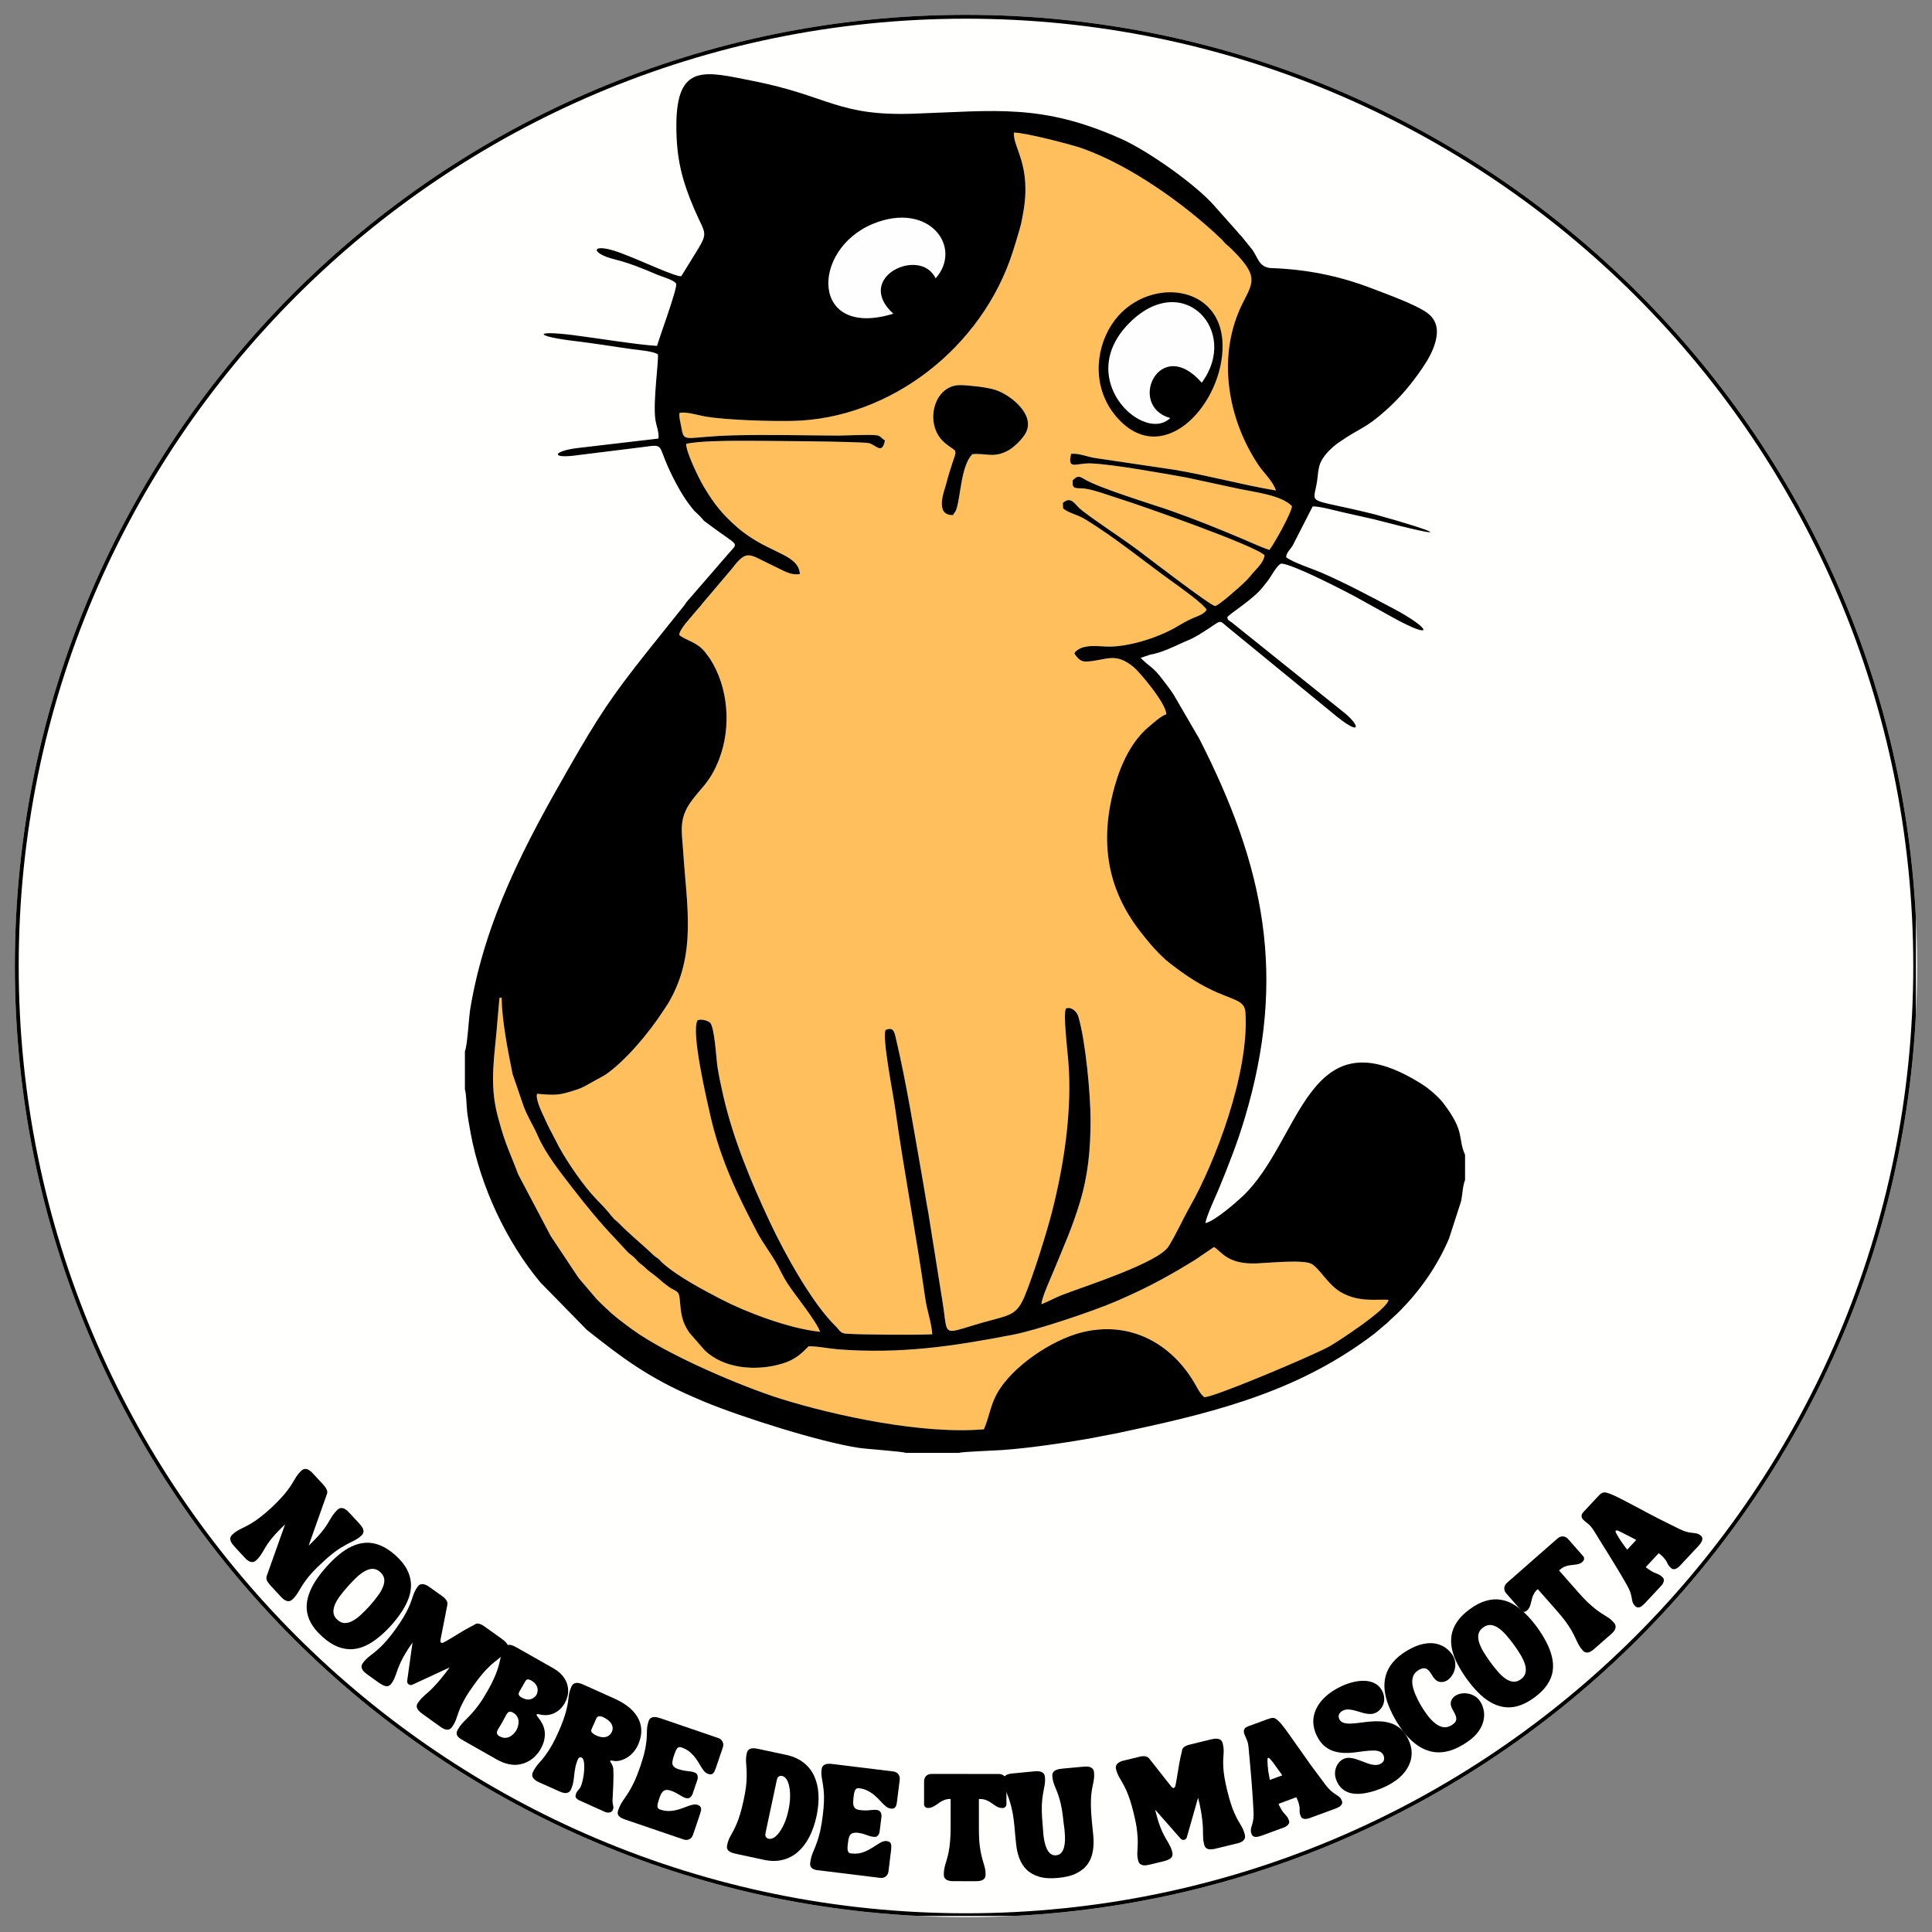 <svg xmlns="http://www.w3.org/2000/svg" xmlns:xlink="http://www.w3.org/1999/xlink" width="500" zoomAndPan="magnify" viewBox="0 0 375 375" height="500" preserveAspectRatio="xMidYMid meet" version="1.0"><rect x="0" y="0" width="375" height="375" fill="#808080" stroke="none"/><defs><g/><clipPath id="617095a85b"><path d="M 2.879 2.879 L 372.121 2.879 L 372.121 372.121 L 2.879 372.121 Z M 2.879 2.879 " clip-rule="nonzero"/></clipPath><clipPath id="ce6e6f2306"><path d="M 187.5 2.879 C 85.535 2.879 2.879 85.535 2.879 187.5 C 2.879 289.465 85.535 372.121 187.5 372.121 C 289.465 372.121 372.121 289.465 372.121 187.5 C 372.121 85.535 289.465 2.879 187.5 2.879 Z M 187.5 2.879 " clip-rule="nonzero"/></clipPath><clipPath id="3291c17801"><path d="M 2.879 2.879 L 371.879 2.879 L 371.879 371.879 L 2.879 371.879 Z M 2.879 2.879 " clip-rule="nonzero"/></clipPath><clipPath id="dc78d35938"><path d="M 187.496 2.879 C 85.535 2.879 2.879 85.535 2.879 187.496 C 2.879 289.457 85.535 372.113 187.496 372.113 C 289.457 372.113 372.113 289.457 372.113 187.496 C 372.113 85.535 289.457 2.879 187.496 2.879 Z M 187.496 2.879 " clip-rule="nonzero"/></clipPath><clipPath id="10388027f0"><path d="M 90.238 14 L 284.488 14 L 284.488 282 L 90.238 282 Z M 90.238 14 " clip-rule="nonzero"/></clipPath></defs><g clip-path="url(#617095a85b)"><g clip-path="url(#ce6e6f2306)"><path fill="#fffffe" d="M 2.879 2.879 L 372.121 2.879 L 372.121 372.121 L 2.879 372.121 Z M 2.879 2.879 " fill-opacity="1" fill-rule="nonzero"/></g></g><g clip-path="url(#3291c17801)"><g clip-path="url(#dc78d35938)"><path stroke-linecap="butt" transform="matrix(0.75, 0, 0, 0.75, 2.88, 2.88)" fill="none" stroke-linejoin="miter" d="M 246.155 -0.001 C 110.207 -0.001 -0.001 110.208 -0.001 246.155 C -0.001 382.103 110.207 492.312 246.155 492.312 C 382.103 492.312 492.312 382.103 492.312 246.155 C 492.312 110.208 382.103 -0.001 246.155 -0.001 Z M 246.155 -0.001 " stroke="#000000" stroke-width="2" stroke-opacity="1" stroke-miterlimit="4"/></g></g><path fill="#ffbf5d" d="M 188.734 88.156 C 186.555 90.383 186.508 96 185.664 98.758 C 185.441 99.48 185.207 99.492 184.98 99.98 C 181.32 100.086 183.332 95.125 183.594 94.125 C 185.766 85.887 186.441 88.531 183.363 85.941 C 179.289 82.512 181.117 74.656 186.457 74.754 C 188.188 74.785 191.637 75.168 193.18 75.672 C 196.223 76.664 200.91 80.461 199.148 83.93 C 198.516 85.184 196.758 86.93 195.426 87.582 C 192.684 88.922 191.492 87.922 188.734 88.156 Z M 190.973 277.426 C 191.977 275.109 192.211 272.895 193.453 270.602 C 196.332 265.293 204.129 260.074 209.965 258.617 C 219.355 256.27 227.309 260.801 231.766 268.309 C 232.344 269.289 232.938 270.578 233.727 271.172 C 234.859 271.531 254.652 263.207 258.031 261.336 C 259.43 260.562 269.461 254.055 269.496 252.289 C 267.25 252.141 263.688 252.84 260.227 250.789 C 257.668 249.277 256.07 246.094 254.523 245.301 C 252.855 244.445 246.141 245.145 243.891 245.227 C 238.086 245.449 237.047 242.793 235.625 242.051 L 231.984 244.527 C 227.148 247.504 223.258 249.668 217.809 252.062 C 217.449 252.219 217.141 252.359 216.746 252.531 C 212.234 254.492 201.273 258.164 196.699 259.051 C 184.941 261.332 174.855 262.824 162.652 261.906 C 161.164 261.793 158.062 261.203 156.918 261.336 C 155.633 262.668 154.359 263.918 151.863 264.672 C 146.875 266.18 140.527 265.738 136.746 262.055 L 133.797 258.668 C 132.273 256.438 132.199 255.004 131.914 251.98 C 131.77 250.438 131.035 250.633 129.918 249.844 C 128.922 249.141 128.477 248.738 127.582 247.965 C 126.855 247.34 125.93 246.762 125.262 246.098 C 124.758 245.594 124.609 245.555 124.086 245.109 C 123.668 244.758 123.48 244.414 123.062 244.039 C 122.582 243.602 122.305 243.48 121.902 243.098 L 119.359 240.344 C 116.559 237.438 113.605 233.82 111.137 230.613 C 108.754 227.512 105.949 224.043 104.391 220.469 C 103.469 218.352 102.457 216.914 101.645 214.746 L 99.492 208.473 C 98.594 203.996 97.449 198.32 97.359 193.648 C 96.77 193.84 97.086 193.094 96.883 194.363 L 96.539 198.309 C 96.07 204.723 94.891 210.043 96.562 216.473 C 96.656 216.832 96.73 217.094 96.832 217.473 C 98.172 222.406 99.008 223.719 100.559 227.898 L 106.906 239.934 L 112.223 247.922 C 112.262 247.973 112.367 248.117 112.406 248.168 L 115.816 252.164 C 117.918 254.262 119.078 255.367 121.676 257.277 L 122.77 258.078 C 129.578 263.035 144.203 269.223 151.703 271.555 C 162.145 274.801 179.047 278.453 190.973 277.426 Z M 153.797 81.699 C 149.707 81.781 141.332 81.574 136.906 80.848 C 135.66 80.641 133.051 79.816 131.883 80.164 C 131.793 81.016 132.039 81.828 132.191 82.66 C 132.84 86.203 132.492 84.766 142.363 84.504 C 149.109 84.324 155.871 84.52 162.613 84.547 C 164.078 84.555 169.074 84.277 170.258 84.504 C 170.988 84.645 171.023 85.07 171.766 85.48 C 171.23 88.254 170.098 86.461 168.734 86.031 C 167.559 85.66 145.914 85.539 143.199 85.555 C 140.402 85.57 135.777 85.609 133.203 86.137 C 133.027 87.5 135.723 93.004 136.547 94.379 C 138.711 97.977 140.113 99.727 143.227 102.473 C 143.746 102.93 144.262 103.305 144.898 103.762 C 150.18 107.535 154.977 107.77 155.262 111.41 C 153.445 111.77 151.793 110.59 150.055 109.797 C 145.492 107.715 145.09 106.383 142.129 110.305 L 136.414 117.047 C 135.898 117.754 135.375 118.242 134.762 119.012 C 134.059 119.898 131.965 122.023 131.824 123.215 C 133 124.312 135.242 124.52 136.875 126.594 L 137.781 127.82 C 141.406 133.402 141.961 141.125 139.613 147.281 C 137.73 152.219 135.758 153.027 133.719 156.207 C 131.754 159.266 132.383 161.777 132.609 165.301 C 133.289 175.984 135.332 185.402 129.566 194.957 L 128.711 196.23 C 125.98 200.465 121.371 205.957 117.465 208.637 L 113.414 210.883 C 113.32 210.926 112.898 211.125 112.656 211.234 C 112.289 211.391 112.191 211.41 111.73 211.562 C 108.426 212.633 107.898 212.605 104.242 212.305 C 103.895 213.383 105.242 216.043 105.695 217.043 C 106.023 217.758 106.336 218.445 106.719 219.18 C 106.887 219.512 107.031 219.805 107.23 220.152 L 107.805 221.266 C 109.266 224.32 112.43 228.996 114.742 231.656 C 116.016 233.125 117.348 234.297 118.566 235.875 L 119.246 236.664 C 119.691 237.043 119.77 237.043 120.148 237.438 C 122.16 239.539 124.59 241.457 126.734 243.527 C 127.043 243.828 127.238 243.934 127.566 244.176 C 127.77 244.328 127.852 244.375 128.039 244.559 C 128.105 244.621 128.352 244.918 128.43 244.992 C 131.434 247.75 136.711 250.492 140.152 252.277 C 144.73 254.652 153.164 257.898 159.184 258.5 C 158.348 256.266 154.383 251.477 152.84 249.098 C 152.039 247.867 151.672 246.98 150.965 245.668 C 149.684 243.289 148.203 241.531 146.941 239.137 C 143.121 231.879 139.809 225.035 137.875 216.516 C 137.258 213.785 134.055 200.199 135.395 198.039 C 136.059 197.734 137.273 198.062 137.789 198.469 C 138.703 199.191 139.031 205.641 139.262 207.102 C 139.543 208.859 139.922 210.648 140.352 212.543 C 142.297 221.109 145.824 229.5 149.395 237.121 C 152.336 243.402 157.715 253.098 162.223 257.438 C 162.84 258.031 163.066 258.781 164.148 258.859 C 167.367 259.094 178.207 259.133 180.953 258.984 C 180.801 256.676 179.93 254.441 179.574 251.922 C 177.793 239.297 175.484 227.605 173.707 214.855 C 173.375 212.473 171.152 201.176 171.898 199.922 C 173.488 199.219 173.625 200.422 173.941 201.762 C 175.949 210.328 177.352 219.168 178.891 227.879 L 179.535 231.641 C 179.715 232.91 179.957 234.121 180.188 235.414 L 182.93 252.59 C 184.168 260.207 182.324 258.91 192.566 256.211 C 196.348 255.211 197.5 254.898 198.902 251.547 C 200.477 247.789 203.184 239.219 204.227 235.086 C 206.523 226.004 208.141 215.574 207.355 205.891 C 207.215 204.156 206.309 196.695 206.906 195.734 C 207.938 195.375 209.008 196.289 209.32 197.359 C 210.695 202.02 211.684 212.359 211.676 217.512 C 211.668 223.07 211.211 228.09 209.574 233.473 C 208.055 238.469 206.496 241.816 204.543 246.609 C 203.973 248.016 202.164 251.926 202.148 253.141 C 203.422 252.656 204.746 251.902 206.117 251.367 C 210.504 249.664 224.848 245.117 226.836 241.898 C 228.359 239.434 229.559 236.68 231.043 234.066 C 235.816 225.637 242.473 208.375 241.742 196.566 C 241.582 193.961 239.391 194.273 234.512 191.824 C 231.879 190.504 229.508 188.852 227.184 187.059 C 225.016 185.387 223.066 183.055 221.355 180.855 C 214.859 172.52 213.367 163.262 216.371 152.566 C 217.617 148.137 219.715 143.828 222.91 141.129 C 223.684 140.477 225.422 138.895 226.367 138.648 C 226.438 136.637 221.203 130.449 220.074 129.512 C 216.355 126.414 214.68 128.246 210.875 128.406 C 210.301 128.43 209.883 128.277 209.535 128.008 C 209.184 127.738 209.297 127.812 209.008 127.477 C 208.594 126.992 208.789 127.246 208.527 126.812 L 208.723 126.527 C 208.879 126.367 208.836 126.395 209.082 126.211 C 210.871 124.887 213.734 125.59 215.793 125.504 C 219.996 125.324 225.297 123.535 228.641 121.512 C 229.516 120.984 230.402 120.492 231.395 120.039 C 232.352 119.605 233.605 119.312 234.211 118.352 C 233.668 117.289 229.125 114.027 227.68 112.996 C 221.941 108.895 216.508 104.355 210.445 100.684 C 209.133 99.887 207.332 99.566 206.348 98.672 L 206.297 97.613 C 207.992 96.164 208.609 97.996 209.969 99.043 C 213.414 101.699 217.672 104.371 221.082 106.934 C 221.973 107.602 235.055 117.664 235.836 117.617 C 236.566 117.574 240.469 114.023 241.309 113.262 C 242.41 112.254 242.754 111.66 243.629 110.723 C 244.395 109.902 245.266 108.961 245.465 107.805 C 243.926 105.969 220.492 97.777 217.59 96.902 C 215.539 96.285 211.809 94.805 209.891 94.785 C 208.434 94.77 208.078 94.723 208.227 93.195 C 208.957 92.582 209.188 92.207 210.355 92.934 C 213.285 94.758 223.867 97.93 227.344 99.164 C 232.391 100.949 236.863 102.781 241.586 104.773 C 243.059 105.395 244.816 106.23 246.387 106.738 C 247.137 105.852 250.723 99.516 250.766 98.242 C 248.766 96.16 243.875 95.574 240.672 94.922 L 230.246 92.68 C 225.684 91.863 216.16 90.137 211.809 89.949 C 208.793 89.82 207.129 91.363 207.906 88.086 C 209.629 87.945 211.105 88.738 212.84 88.945 L 228.086 91.203 C 234.605 92.309 240.891 94.062 247.652 95.207 C 247.148 93.488 245.227 91.699 244.344 90.391 C 238.184 81.27 236.133 68.902 241.207 58.832 C 243.32 54.637 244.293 53.555 239.039 48.34 C 238.672 47.977 238.418 47.785 238.027 47.438 C 237.586 47.043 237.426 46.758 237.004 46.355 C 229.773 39.461 219.277 32.059 210.023 28.785 C 207.855 28.02 198.723 25.676 196.793 25.742 C 196.602 28.684 200.316 32.117 198.566 41.488 C 198.445 42.148 198.305 42.949 198.195 43.402 C 198.039 44.047 197.852 44.68 197.688 45.25 C 197.34 46.461 196.977 47.625 196.598 48.812 C 190.727 67.316 172.914 81.324 153.797 81.699 Z M 153.797 81.699 " fill-opacity="1" fill-rule="evenodd"/><g clip-path="url(#10388027f0)"><path fill="#000000" d="M 96.562 216.473 C 94.891 210.043 96.07 204.723 96.539 198.309 L 96.883 194.363 C 97.086 193.094 96.77 193.84 97.359 193.648 C 97.449 198.32 98.594 203.996 99.492 208.473 L 101.645 214.746 C 102.457 216.914 103.469 218.352 104.391 220.469 C 105.949 224.043 108.754 227.512 111.137 230.613 C 113.605 233.82 116.559 237.438 119.359 240.344 L 121.902 243.098 C 122.305 243.48 122.582 243.602 123.062 244.039 C 123.48 244.414 123.668 244.758 124.086 245.109 C 124.609 245.555 124.758 245.594 125.262 246.098 C 125.93 246.762 126.855 247.34 127.582 247.965 C 128.477 248.738 128.922 249.141 129.918 249.844 C 131.035 250.633 131.77 250.438 131.914 251.98 C 132.199 255.004 132.273 256.438 133.797 258.668 L 136.746 262.055 C 140.527 265.738 146.875 266.18 151.863 264.672 C 154.359 263.918 155.633 262.668 156.918 261.336 C 158.062 261.203 161.164 261.793 162.652 261.906 C 174.855 262.824 184.941 261.332 196.699 259.051 C 201.273 258.164 212.234 254.492 216.746 252.531 C 217.141 252.359 217.449 252.219 217.809 252.062 C 223.258 249.668 227.148 247.504 231.984 244.527 L 235.625 242.051 C 237.047 242.793 238.086 245.449 243.891 245.227 C 246.141 245.145 252.855 244.445 254.523 245.301 C 256.07 246.094 257.668 249.277 260.227 250.789 C 263.688 252.84 267.25 252.141 269.496 252.289 C 269.461 254.055 259.43 260.562 258.031 261.336 C 254.652 263.207 234.859 271.531 233.727 271.172 C 232.938 270.578 232.344 269.289 231.766 268.309 C 227.309 260.801 219.355 256.27 209.965 258.617 C 204.129 260.074 196.332 265.293 193.453 270.602 C 192.211 272.895 191.977 275.109 190.973 277.426 C 179.047 278.453 162.145 274.801 151.703 271.555 C 144.203 269.223 129.578 263.035 122.77 258.078 L 121.676 257.277 C 119.078 255.367 117.918 254.262 115.816 252.164 L 112.406 248.168 C 112.367 248.117 112.262 247.973 112.223 247.922 L 106.906 239.934 L 100.559 227.898 C 99.008 223.719 98.172 222.406 96.832 217.473 C 96.73 217.094 96.656 216.832 96.562 216.473 Z M 215.754 63.035 C 212.418 68.215 212.156 75.512 216.59 80.773 C 225.312 91.109 236.73 79.211 237.281 68 C 237.945 54.617 221.941 53.406 215.754 63.035 Z M 188.734 88.156 C 191.492 87.922 192.684 88.922 195.426 87.582 C 196.758 86.93 198.516 85.184 199.148 83.93 C 200.91 80.461 196.223 76.664 193.18 75.672 C 191.637 75.168 188.188 74.785 186.457 74.754 C 181.117 74.656 179.289 82.512 183.363 85.941 C 186.441 88.531 185.766 85.887 183.594 94.125 C 183.332 95.125 181.32 100.086 184.98 99.98 C 185.207 99.492 185.441 99.48 185.664 98.758 C 186.508 96 186.555 90.383 188.734 88.156 Z M 196.598 48.812 C 196.977 47.625 197.34 46.461 197.688 45.25 C 197.852 44.68 198.039 44.047 198.195 43.402 C 198.305 42.949 198.445 42.148 198.566 41.488 C 200.316 32.117 196.602 28.684 196.793 25.742 C 198.723 25.676 207.855 28.02 210.023 28.785 C 219.277 32.059 229.773 39.461 237.004 46.355 C 237.426 46.758 237.586 47.043 238.027 47.438 C 238.418 47.785 238.672 47.977 239.039 48.34 C 244.293 53.555 243.32 54.637 241.207 58.832 C 236.133 68.902 238.184 81.27 244.344 90.391 C 245.227 91.699 247.148 93.488 247.652 95.207 C 240.891 94.062 234.605 92.309 228.086 91.203 L 212.84 88.945 C 211.105 88.738 209.629 87.945 207.906 88.086 C 207.129 91.363 208.793 89.82 211.809 89.949 C 216.16 90.137 225.684 91.863 230.246 92.68 L 240.672 94.922 C 243.875 95.574 248.766 96.16 250.766 98.242 C 250.723 99.516 247.137 105.852 246.387 106.738 C 244.816 106.23 243.059 105.395 241.586 104.773 C 236.863 102.781 232.391 100.949 227.344 99.164 C 223.867 97.93 213.285 94.758 210.355 92.934 C 209.188 92.207 208.957 92.582 208.227 93.195 C 208.078 94.723 208.434 94.77 209.891 94.785 C 211.809 94.805 215.539 96.285 217.59 96.902 C 220.492 97.777 243.926 105.969 245.465 107.805 C 245.266 108.961 244.395 109.902 243.629 110.723 C 242.754 111.66 242.41 112.254 241.309 113.262 C 240.469 114.023 236.566 117.574 235.836 117.617 C 235.055 117.664 221.973 107.602 221.082 106.934 C 217.672 104.371 213.414 101.699 209.969 99.043 C 208.609 97.996 207.992 96.164 206.297 97.613 L 206.348 98.672 C 207.332 99.566 209.133 99.887 210.445 100.684 C 216.508 104.355 221.941 108.895 227.68 112.996 C 229.125 114.027 233.668 117.289 234.211 118.355 C 233.605 119.312 232.352 119.605 231.395 120.039 C 230.402 120.492 229.516 120.984 228.641 121.512 C 225.297 123.535 219.996 125.324 215.793 125.504 C 213.734 125.59 210.871 124.887 209.082 126.211 C 208.836 126.395 208.879 126.367 208.723 126.527 L 208.527 126.812 C 208.789 127.246 208.594 126.992 209.008 127.477 C 209.297 127.812 209.184 127.738 209.535 128.008 C 209.883 128.277 210.301 128.43 210.875 128.406 C 214.68 128.246 216.355 126.414 220.074 129.512 C 221.203 130.449 226.438 136.637 226.367 138.648 C 225.422 138.895 223.684 140.477 222.91 141.129 C 219.715 143.828 217.617 148.137 216.371 152.566 C 213.367 163.262 214.859 172.52 221.355 180.855 C 223.066 183.055 225.016 185.387 227.184 187.059 C 229.508 188.852 231.879 190.504 234.512 191.824 C 239.391 194.273 241.582 193.961 241.742 196.566 C 242.473 208.375 235.816 225.637 231.043 234.066 C 229.559 236.68 228.359 239.434 226.836 241.898 C 224.848 245.117 210.504 249.664 206.117 251.367 C 204.746 251.902 203.422 252.656 202.148 253.141 C 202.164 251.926 203.973 248.016 204.543 246.609 C 206.496 241.816 208.055 238.469 209.574 233.473 C 211.211 228.09 211.668 223.07 211.676 217.512 C 211.684 212.359 210.695 202.02 209.32 197.359 C 209.008 196.289 207.938 195.375 206.906 195.734 C 206.309 196.695 207.215 204.156 207.355 205.891 C 208.141 215.574 206.523 226.004 204.227 235.086 C 203.184 239.219 200.477 247.789 198.902 251.547 C 197.5 254.898 196.348 255.211 192.566 256.211 C 182.324 258.91 184.168 260.203 182.93 252.59 L 180.188 235.414 C 179.957 234.121 179.715 232.91 179.535 231.641 L 178.891 227.879 C 177.352 219.168 175.949 210.328 173.941 201.762 C 173.625 200.422 173.488 199.219 171.898 199.922 C 171.152 201.176 173.375 212.473 173.707 214.855 C 175.484 227.605 177.793 239.297 179.574 251.922 C 179.93 254.441 180.801 256.676 180.953 258.984 C 178.207 259.133 167.367 259.094 164.148 258.859 C 163.066 258.781 162.84 258.031 162.223 257.438 C 157.715 253.098 152.336 243.402 149.395 237.121 C 145.824 229.5 142.297 221.109 140.352 212.543 C 139.922 210.648 139.543 208.859 139.262 207.102 C 139.031 205.641 138.703 199.191 137.789 198.469 C 137.273 198.062 136.059 197.734 135.395 198.039 C 134.055 200.199 137.258 213.785 137.875 216.516 C 139.809 225.035 143.121 231.879 146.941 239.137 C 148.203 241.531 149.684 243.289 150.965 245.668 C 151.672 246.98 152.039 247.867 152.84 249.098 C 154.383 251.477 158.348 256.266 159.184 258.5 C 153.164 257.898 144.73 254.652 140.152 252.277 C 136.711 250.492 131.434 247.75 128.43 244.992 C 128.352 244.918 128.105 244.621 128.039 244.559 C 127.852 244.375 127.77 244.328 127.566 244.176 C 127.238 243.934 127.043 243.828 126.734 243.527 C 124.59 241.457 122.16 239.539 120.148 237.438 C 119.77 237.043 119.691 237.043 119.246 236.664 L 118.566 235.875 C 117.348 234.297 116.016 233.125 114.742 231.656 C 112.43 228.996 109.266 224.32 107.805 221.266 L 107.23 220.152 C 107.031 219.805 106.887 219.512 106.719 219.18 C 106.336 218.445 106.023 217.758 105.695 217.043 C 105.242 216.043 103.895 213.383 104.242 212.305 C 107.898 212.605 108.426 212.633 111.73 211.562 C 112.191 211.41 112.289 211.391 112.656 211.234 C 112.898 211.125 113.32 210.926 113.414 210.883 L 117.465 208.637 C 121.371 205.957 125.98 200.465 128.711 196.23 L 129.566 194.957 C 135.332 185.402 133.289 175.984 132.609 165.301 C 132.383 161.777 131.754 159.266 133.719 156.207 C 135.758 153.027 137.73 152.219 139.613 147.281 C 141.961 141.125 141.406 133.402 137.781 127.82 L 136.875 126.594 C 135.242 124.52 133 124.312 131.824 123.215 C 131.965 122.023 134.059 119.898 134.762 119.012 C 135.375 118.242 135.898 117.754 136.414 117.047 L 142.129 110.305 C 145.09 106.383 145.492 107.715 150.055 109.797 C 151.793 110.59 153.445 111.77 155.262 111.41 C 154.977 107.77 150.18 107.535 144.898 103.762 C 144.262 103.305 143.746 102.93 143.227 102.473 C 140.113 99.727 138.711 97.977 136.547 94.379 C 135.723 93.004 133.027 87.5 133.203 86.137 C 135.777 85.609 140.402 85.57 143.199 85.555 C 145.914 85.539 167.559 85.66 168.734 86.031 C 170.098 86.461 171.23 88.254 171.766 85.48 C 171.023 85.07 170.988 84.645 170.258 84.504 C 169.074 84.277 164.078 84.555 162.613 84.547 C 155.871 84.52 149.109 84.324 142.363 84.504 C 132.492 84.766 132.84 86.203 132.191 82.66 C 132.039 81.828 131.793 81.016 131.883 80.164 C 133.051 79.816 135.66 80.641 136.906 80.848 C 141.332 81.574 149.707 81.781 153.797 81.699 C 172.914 81.324 190.727 67.316 196.598 48.812 Z M 90.238 204.062 L 90.238 211.457 C 90.535 212.332 90.535 214.695 90.676 215.805 C 90.852 217.191 91.102 218.574 91.359 219.977 C 93.27 230.289 98.301 241.043 104.898 248.926 L 113.875 258.098 C 120.703 263.535 125.895 267.418 134.641 271.184 L 134.938 271.305 C 135.582 271.586 136.078 271.812 136.66 272.055 C 143.734 274.992 159.074 279.887 166.746 281.035 C 168.309 281.266 175.168 281.73 175.777 281.996 L 186.113 281.996 C 186.805 281.777 193.344 281.543 194.742 281.438 C 199.875 281.055 206.438 280.098 211.527 279.207 C 212.781 278.984 214.113 278.68 215.402 278.457 C 216.625 278.25 218.051 277.914 219.43 277.621 C 237.164 273.844 252.656 269.648 266.777 258.867 L 269.297 256.742 C 270.336 255.688 270.801 255.383 271.785 254.379 C 275.656 250.445 278.957 245.797 281.258 240.391 L 283.582 233.203 C 283.875 231.977 283.883 230.133 284.367 229.059 L 284.367 224.145 C 282.883 220.863 284.492 219.812 280.168 214.141 C 279.191 212.863 277.363 211.305 276.012 210.449 C 253.621 196.281 252.664 221.488 241.094 232.293 C 239.945 233.363 235.816 237 233.969 237.406 C 234.125 236.148 235.992 232.125 236.582 230.734 C 237.504 228.539 238.391 226.273 239.223 224.066 C 240.078 221.809 240.828 219.617 241.574 217.137 C 249.887 189.449 245.406 168.129 232.789 143.406 L 227.734 134.723 C 227.098 133.746 226.453 132.957 225.766 132.039 C 223.738 129.305 223.188 129.527 221.402 127.695 L 223.211 127.078 C 225.48 126.684 227.633 125.613 229.684 124.672 C 230.422 124.336 231.004 124.145 231.734 123.746 C 232.434 123.371 232.777 123.152 233.457 122.73 C 237.492 120.23 236.293 120.133 238.578 121.965 L 259.582 139.168 C 264.582 143.137 263.824 140.527 260.523 138.02 L 239.094 120.82 C 238.863 120.648 238.934 120.742 238.711 120.555 C 238.141 120.078 238.508 120.59 238.207 119.836 C 238.496 119.18 243.48 116.254 245.324 113.676 L 245.965 112.875 C 246.672 112.035 247.805 109.672 248.707 109.391 C 250.996 109.52 260.637 114.523 262.797 115.66 L 270.043 119.684 C 278.719 124.504 277.891 122.055 270.336 118.062 C 265.68 115.602 261.449 113.324 256.66 111.227 C 254.754 110.391 251.105 109.246 249.629 108.156 C 249.699 107.191 250.473 106.672 250.949 105.805 L 254.793 98.289 C 256.273 98.27 259.297 99.148 260.801 99.469 L 266.668 100.789 C 283.215 105.113 279.133 103.254 266.949 99.867 C 253.094 96.41 254.906 98.344 255.645 93.363 C 255.816 92.219 255.82 91.215 256.184 90.129 C 256.734 88.488 258.562 86.777 259.801 85.922 C 264.277 82.82 264.762 83.406 268.969 79.668 C 271.766 77.184 274.023 74.473 276.113 71.391 C 277.168 69.84 278.199 68.082 278.676 66.105 C 279.211 63.902 278.852 62.051 276.953 60.68 C 274.766 59.098 269.043 57.035 266.082 55.906 C 259.871 53.531 253.539 52.27 246.797 52.039 C 244.27 51.953 244.152 49.777 242.906 48.262 C 242.242 47.453 241.727 46.781 241.117 46.043 C 240.766 45.613 240.574 45.508 240.223 45.035 L 235.754 40.004 C 232.078 35.758 222.699 29.227 217.711 26.992 C 202.211 20.043 193.16 21.523 177.391 22.066 C 162.523 22.582 160.914 18.613 146.07 15.691 C 136.988 13.902 131.32 12.102 131.281 24.27 C 131.262 30.738 132.367 34.988 134.75 40.562 C 137.02 45.859 137.688 44.797 134.637 49.727 L 132.227 53.625 C 130.93 53.676 124.891 50.762 120.465 49.098 C 114.652 46.914 114.363 49.129 119.312 50.344 C 122.059 51.02 124.922 52.172 127.523 53.301 C 128.387 53.676 130.957 54.367 131.254 55.109 C 131.445 56.145 127.977 65.523 127.535 67.137 C 123.73 66.93 115.695 65.602 111.176 65.035 C 103.305 64.055 103.844 65.297 111.672 66.207 C 113.441 66.414 115.293 66.691 117.047 66.938 C 118.875 67.195 121.078 67.562 122.586 67.762 C 123.969 67.941 126.82 68.168 127.695 68.773 C 127.887 69.938 126.73 77.848 127.199 81.379 C 127.367 82.629 127.973 83.914 127.801 85.125 L 112.227 86.949 C 107.238 87.531 106.633 89.176 112.406 88.309 L 122.73 87.031 C 128.652 86.367 127.676 85.746 129.176 89.477 C 130.215 92.059 132.109 95.723 133.719 97.832 C 135.238 99.82 134.531 98.84 135.836 100.18 C 136.961 101.34 136.098 100.684 137.465 101.703 C 143.395 106.137 143.387 105.164 141.602 107.23 L 133.359 116.738 C 133.102 117.035 133.098 117.152 132.832 117.48 L 125.598 126.516 C 118.531 135.418 116.094 139.184 110.465 148.98 C 101.973 163.777 94.203 178.355 91.289 195.746 C 90.977 197.621 90.742 202.84 90.238 204.062 Z M 90.238 204.062 " fill-opacity="1" fill-rule="evenodd"/></g><path fill="#fefefe" d="M 227.137 81.145 C 218.695 78.762 225.082 64.938 233.254 74.277 C 240.688 64.277 229.707 52.312 219.316 62.574 C 211.328 70.469 216.285 79.25 221.582 81.645 C 223.625 82.566 225.715 82.539 227.137 81.145 Z M 173.395 60.891 C 165.637 53.848 178.648 47.773 181.605 54.031 C 186.992 47.938 180.277 38.98 169.438 43.449 C 157.305 48.449 157.301 65.84 173.395 60.891 Z M 173.395 60.891 " fill-opacity="1" fill-rule="evenodd"/><g fill="#000000" fill-opacity="1"><g transform="translate(43.954, 298.51)"><g><path d="M 8.734 -5.875 C 9.484 -6.582 10.109 -7.211 10.609 -7.766 C 11.117 -8.316 11.535 -8.812 11.859 -9.25 C 12.191 -9.695 12.469 -10.094 12.688 -10.438 C 12.906 -10.789 13.094 -11.109 13.25 -11.391 C 13.414 -11.68 13.598 -11.957 13.797 -12.219 C 13.992 -12.488 14.234 -12.758 14.516 -13.031 C 14.773 -13.27 15.031 -13.391 15.281 -13.391 C 15.531 -13.391 15.766 -13.32 15.984 -13.188 C 16.203 -13.062 16.395 -12.91 16.562 -12.734 C 16.727 -12.566 16.863 -12.426 16.969 -12.312 L 18.625 -10.531 C 18.738 -10.406 18.883 -10.234 19.062 -10.016 C 19.25 -9.797 19.395 -9.551 19.5 -9.281 C 19.602 -9.02 19.598 -8.742 19.484 -8.453 L 19.484 -8.469 L 15.953 1.5 C 16.672 0.82 17.27 0.219 17.75 -0.312 C 18.238 -0.852 18.641 -1.336 18.953 -1.766 C 19.266 -2.191 19.52 -2.57 19.719 -2.906 C 19.926 -3.25 20.113 -3.562 20.281 -3.844 C 20.457 -4.133 20.641 -4.406 20.828 -4.656 C 21.016 -4.914 21.25 -5.18 21.531 -5.453 C 21.789 -5.691 22.047 -5.805 22.297 -5.797 C 22.547 -5.797 22.781 -5.734 23 -5.609 C 23.219 -5.484 23.41 -5.332 23.578 -5.156 C 23.742 -4.977 23.879 -4.836 23.984 -4.734 L 25.656 -2.938 C 25.758 -2.82 25.891 -2.672 26.047 -2.484 C 26.203 -2.305 26.336 -2.102 26.453 -1.875 C 26.566 -1.645 26.613 -1.406 26.594 -1.156 C 26.57 -0.914 26.43 -0.676 26.172 -0.438 C 25.891 -0.164 25.602 0.051 25.312 0.219 C 25.031 0.395 24.742 0.551 24.453 0.688 C 24.16 0.832 23.828 1 23.453 1.188 C 23.086 1.383 22.672 1.625 22.203 1.906 C 21.734 2.195 21.203 2.57 20.609 3.031 C 20.023 3.488 19.359 4.07 18.609 4.781 C 17.848 5.477 17.211 6.102 16.703 6.656 C 16.203 7.207 15.785 7.707 15.453 8.156 C 15.129 8.602 14.859 9 14.641 9.344 C 14.43 9.688 14.238 10.004 14.062 10.297 C 13.895 10.586 13.719 10.863 13.531 11.125 C 13.352 11.383 13.117 11.648 12.828 11.922 C 12.566 12.16 12.312 12.281 12.062 12.281 C 11.812 12.281 11.578 12.211 11.359 12.078 C 11.141 11.953 10.945 11.801 10.781 11.625 C 10.613 11.457 10.477 11.316 10.375 11.203 L 8.703 9.406 C 8.617 9.312 8.508 9.188 8.375 9.031 C 8.25 8.883 8.125 8.719 8 8.531 C 7.875 8.352 7.797 8.156 7.766 7.938 C 7.734 7.727 7.758 7.52 7.844 7.312 L 11.375 -2.625 C 10.656 -1.945 10.051 -1.336 9.562 -0.797 C 9.082 -0.266 8.68 0.211 8.359 0.641 C 8.047 1.066 7.785 1.453 7.578 1.797 C 7.379 2.141 7.195 2.453 7.031 2.734 C 6.863 3.016 6.688 3.285 6.5 3.547 C 6.312 3.805 6.078 4.066 5.797 4.328 C 5.535 4.566 5.281 4.688 5.031 4.688 C 4.781 4.688 4.547 4.617 4.328 4.484 C 4.109 4.359 3.91 4.207 3.734 4.031 C 3.566 3.852 3.438 3.711 3.344 3.609 L 1.688 1.828 C 1.582 1.711 1.453 1.562 1.297 1.375 C 1.141 1.195 1.004 0.992 0.891 0.766 C 0.773 0.535 0.727 0.297 0.75 0.047 C 0.77 -0.191 0.91 -0.43 1.172 -0.672 C 1.461 -0.941 1.742 -1.16 2.016 -1.328 C 2.285 -1.492 2.57 -1.648 2.875 -1.797 C 3.176 -1.941 3.508 -2.109 3.875 -2.297 C 4.238 -2.484 4.656 -2.723 5.125 -3.016 C 5.594 -3.305 6.117 -3.68 6.703 -4.141 C 7.297 -4.598 7.973 -5.176 8.734 -5.875 Z M 8.734 -5.875 "/></g></g></g><g fill="#000000" fill-opacity="1"><g transform="translate(56.513, 311.998)"><g><path d="M 6.828 -7.859 C 7.598 -8.723 8.395 -9.5 9.219 -10.188 C 10.051 -10.883 10.898 -11.438 11.766 -11.844 C 12.629 -12.25 13.516 -12.484 14.422 -12.547 C 15.336 -12.609 16.273 -12.445 17.234 -12.062 C 18.203 -11.688 19.195 -11.047 20.219 -10.141 C 21.227 -9.234 21.973 -8.328 22.453 -7.422 C 22.93 -6.516 23.195 -5.598 23.25 -4.672 C 23.301 -3.754 23.172 -2.844 22.859 -1.938 C 22.547 -1.039 22.098 -0.145 21.516 0.75 C 20.93 1.656 20.25 2.547 19.469 3.422 C 18.688 4.297 17.879 5.07 17.047 5.75 C 16.223 6.438 15.379 6.988 14.516 7.406 C 13.648 7.82 12.758 8.055 11.844 8.109 C 10.926 8.16 9.988 8 9.031 7.625 C 8.07 7.25 7.086 6.609 6.078 5.703 C 5.055 4.797 4.301 3.883 3.812 2.969 C 3.332 2.062 3.066 1.148 3.016 0.234 C 2.973 -0.672 3.109 -1.578 3.422 -2.484 C 3.734 -3.398 4.18 -4.305 4.766 -5.203 C 5.359 -6.098 6.047 -6.984 6.828 -7.859 Z M 11.031 -4.109 C 10.457 -3.473 9.941 -2.848 9.484 -2.234 C 9.035 -1.629 8.695 -1.047 8.469 -0.484 C 8.25 0.066 8.164 0.586 8.219 1.078 C 8.281 1.566 8.539 2.016 9 2.422 C 9.445 2.828 9.914 3.031 10.406 3.031 C 10.906 3.039 11.414 2.898 11.938 2.609 C 12.469 2.328 13.008 1.926 13.562 1.406 C 14.125 0.883 14.691 0.305 15.266 -0.328 C 15.828 -0.961 16.332 -1.582 16.781 -2.188 C 17.238 -2.801 17.582 -3.391 17.812 -3.953 C 18.039 -4.516 18.125 -5.035 18.062 -5.516 C 18 -6.004 17.742 -6.453 17.297 -6.859 C 16.836 -7.266 16.363 -7.473 15.875 -7.484 C 15.383 -7.492 14.875 -7.352 14.344 -7.062 C 13.812 -6.77 13.266 -6.363 12.703 -5.844 C 12.148 -5.32 11.594 -4.742 11.031 -4.109 Z M 11.031 -4.109 "/></g></g></g><g fill="#000000" fill-opacity="1"><g transform="translate(69.447, 323.677)"><g><path d="M 1 -0.891 C 1.227 -1.211 1.461 -1.484 1.703 -1.703 C 1.941 -1.93 2.191 -2.145 2.453 -2.344 C 2.723 -2.539 3.016 -2.77 3.328 -3.031 C 3.648 -3.289 4.008 -3.609 4.406 -3.984 C 4.812 -4.367 5.254 -4.844 5.734 -5.406 C 6.223 -5.977 6.77 -6.68 7.375 -7.516 C 7.977 -8.359 8.469 -9.098 8.844 -9.734 C 9.227 -10.379 9.535 -10.953 9.766 -11.453 C 10.004 -11.953 10.191 -12.395 10.328 -12.781 C 10.473 -13.164 10.594 -13.516 10.688 -13.828 C 10.789 -14.148 10.91 -14.457 11.047 -14.75 C 11.191 -15.051 11.375 -15.359 11.594 -15.672 C 11.801 -15.961 12.023 -16.129 12.266 -16.172 C 12.504 -16.223 12.742 -16.207 12.984 -16.125 C 13.234 -16.051 13.457 -15.945 13.656 -15.812 C 13.852 -15.676 14.016 -15.562 14.141 -15.469 L 16.469 -13.812 C 16.625 -13.695 16.781 -13.555 16.938 -13.391 C 17.102 -13.234 17.227 -13.055 17.312 -12.859 C 17.406 -12.66 17.426 -12.441 17.375 -12.203 L 17.391 -12.219 L 16.062 -5.438 C 16.008 -5.133 16.039 -4.938 16.156 -4.844 C 16.289 -4.75 16.488 -4.773 16.75 -4.922 C 17.344 -5.242 17.957 -5.602 18.594 -6 C 19.238 -6.395 19.895 -6.789 20.562 -7.188 C 21.238 -7.582 21.922 -7.953 22.609 -8.297 C 22.816 -8.473 23.035 -8.555 23.266 -8.547 C 23.492 -8.535 23.719 -8.477 23.938 -8.375 C 24.156 -8.27 24.344 -8.16 24.5 -8.047 L 27.891 -5.625 C 28.016 -5.531 28.172 -5.41 28.359 -5.266 C 28.547 -5.117 28.719 -4.941 28.875 -4.734 C 29.039 -4.523 29.141 -4.301 29.172 -4.062 C 29.203 -3.82 29.113 -3.555 28.906 -3.266 C 28.688 -2.953 28.453 -2.68 28.203 -2.453 C 27.961 -2.234 27.711 -2.02 27.453 -1.812 C 27.191 -1.613 26.898 -1.383 26.578 -1.125 C 26.254 -0.875 25.895 -0.555 25.5 -0.172 C 25.102 0.203 24.66 0.672 24.172 1.234 C 23.691 1.805 23.148 2.516 22.547 3.359 C 21.941 4.191 21.445 4.926 21.062 5.562 C 20.688 6.207 20.379 6.781 20.141 7.281 C 19.898 7.781 19.711 8.223 19.578 8.609 C 19.441 9.004 19.32 9.359 19.219 9.672 C 19.113 9.984 18.992 10.285 18.859 10.578 C 18.723 10.879 18.539 11.191 18.312 11.516 C 18.102 11.797 17.879 11.961 17.641 12.016 C 17.398 12.078 17.156 12.062 16.906 11.969 C 16.664 11.883 16.445 11.773 16.25 11.641 C 16.051 11.504 15.891 11.391 15.766 11.297 L 12.734 9.125 C 12.535 8.988 12.336 8.836 12.141 8.672 C 11.953 8.504 11.789 8.32 11.656 8.125 C 11.52 7.938 11.445 7.727 11.438 7.5 C 11.438 7.27 11.531 7.031 11.719 6.781 C 11.945 6.457 12.172 6.176 12.391 5.938 C 12.617 5.707 12.852 5.488 13.094 5.281 C 13.344 5.07 13.613 4.832 13.906 4.562 C 14.207 4.289 14.547 3.953 14.922 3.547 C 15.305 3.148 15.734 2.66 16.203 2.078 C 16.68 1.504 17.223 0.801 17.828 -0.031 L 10.688 3.281 C 10.551 3.363 10.41 3.398 10.266 3.391 C 10.117 3.379 9.988 3.332 9.875 3.25 C 9.633 3.082 9.539 2.836 9.594 2.516 L 10.625 -4.859 C 10.039 -4.035 9.566 -3.312 9.203 -2.688 C 8.836 -2.07 8.547 -1.523 8.328 -1.047 C 8.109 -0.566 7.926 -0.141 7.781 0.234 C 7.645 0.617 7.523 0.961 7.422 1.266 C 7.316 1.578 7.195 1.879 7.062 2.172 C 6.938 2.461 6.766 2.766 6.547 3.078 C 6.359 3.328 6.156 3.488 5.938 3.562 C 5.727 3.633 5.508 3.633 5.281 3.562 C 5.062 3.5 4.844 3.398 4.625 3.266 C 4.406 3.141 4.195 3.008 4 2.875 L 2.016 1.453 C 1.891 1.359 1.734 1.238 1.547 1.094 C 1.359 0.945 1.18 0.773 1.016 0.578 C 0.859 0.379 0.766 0.156 0.734 -0.094 C 0.703 -0.344 0.789 -0.609 1 -0.891 Z M 1 -0.891 "/></g></g></g><g fill="#000000" fill-opacity="1"><g transform="translate(87.952, 336.708)"><g><path d="M 0.891 -0.969 C 1.141 -1.406 1.398 -1.781 1.672 -2.094 C 1.941 -2.406 2.242 -2.723 2.578 -3.047 C 2.91 -3.367 3.281 -3.754 3.688 -4.203 C 4.102 -4.66 4.555 -5.227 5.047 -5.906 C 5.547 -6.594 6.094 -7.461 6.688 -8.516 C 7.188 -9.379 7.582 -10.141 7.875 -10.797 C 8.176 -11.461 8.41 -12.047 8.578 -12.547 C 8.754 -13.055 8.883 -13.504 8.969 -13.891 C 9.062 -14.273 9.145 -14.629 9.219 -14.953 C 9.289 -15.285 9.375 -15.602 9.469 -15.906 C 9.57 -16.207 9.719 -16.52 9.906 -16.844 C 10.07 -17.145 10.27 -17.328 10.5 -17.391 C 10.727 -17.461 10.969 -17.469 11.219 -17.406 C 11.469 -17.352 11.695 -17.27 11.906 -17.156 C 12.125 -17.039 12.301 -16.945 12.438 -16.875 L 19.594 -12.812 C 20.457 -12.312 21.125 -11.695 21.594 -10.969 C 22.062 -10.25 22.305 -9.469 22.328 -8.625 C 22.348 -7.781 22.125 -6.941 21.656 -6.109 C 21.445 -5.742 21.188 -5.398 20.875 -5.078 C 20.57 -4.766 20.207 -4.492 19.781 -4.266 C 19.363 -4.047 18.895 -3.898 18.375 -3.828 C 17.852 -3.766 17.281 -3.812 16.656 -3.969 C 16.414 -4.031 16.27 -4.016 16.219 -3.922 C 16.176 -3.848 16.219 -3.727 16.344 -3.562 C 16.477 -3.395 16.641 -3.18 16.828 -2.922 C 17.023 -2.66 17.211 -2.336 17.391 -1.953 C 17.578 -1.578 17.703 -1.148 17.766 -0.672 C 17.836 -0.203 17.816 0.32 17.703 0.906 C 17.598 1.488 17.344 2.141 16.938 2.859 C 16.688 3.297 16.367 3.711 15.984 4.109 C 15.598 4.516 15.145 4.863 14.625 5.156 C 14.102 5.445 13.523 5.648 12.891 5.766 C 12.254 5.891 11.562 5.875 10.812 5.719 C 10.062 5.57 9.266 5.258 8.422 4.781 L 1.953 1.109 C 1.828 1.035 1.672 0.941 1.484 0.828 C 1.297 0.711 1.125 0.57 0.969 0.406 C 0.812 0.238 0.719 0.039 0.688 -0.188 C 0.656 -0.414 0.723 -0.676 0.891 -0.969 Z M 8.719 -1.062 C 8.52 -0.707 8.453 -0.426 8.516 -0.219 C 8.578 -0.02 8.727 0.145 8.969 0.281 C 9.375 0.508 9.754 0.617 10.109 0.609 C 10.461 0.598 10.781 0.508 11.062 0.344 C 11.344 0.188 11.582 0 11.781 -0.219 C 11.988 -0.445 12.156 -0.664 12.281 -0.875 C 12.395 -1.07 12.492 -1.32 12.578 -1.625 C 12.672 -1.926 12.711 -2.238 12.703 -2.562 C 12.703 -2.883 12.613 -3.195 12.438 -3.5 C 12.27 -3.812 11.984 -4.082 11.578 -4.312 C 11.336 -4.445 11.113 -4.492 10.906 -4.453 C 10.707 -4.41 10.504 -4.207 10.297 -3.844 C 10.254 -3.758 10.18 -3.617 10.078 -3.422 C 9.973 -3.223 9.867 -3.031 9.766 -2.844 C 9.672 -2.664 9.598 -2.531 9.547 -2.438 C 9.492 -2.344 9.41 -2.203 9.297 -2.016 C 9.191 -1.836 9.082 -1.656 8.969 -1.469 C 8.852 -1.289 8.77 -1.156 8.719 -1.062 Z M 12.844 -8.344 C 12.707 -8.082 12.68 -7.867 12.766 -7.703 C 12.848 -7.535 13.008 -7.383 13.25 -7.25 C 13.656 -7.02 14.02 -6.883 14.344 -6.844 C 14.664 -6.812 14.945 -6.844 15.188 -6.938 C 15.438 -7.039 15.645 -7.164 15.812 -7.312 C 15.977 -7.457 16.102 -7.609 16.188 -7.766 C 16.258 -7.898 16.32 -8.082 16.375 -8.312 C 16.426 -8.539 16.426 -8.781 16.375 -9.031 C 16.332 -9.281 16.211 -9.535 16.016 -9.797 C 15.828 -10.066 15.531 -10.316 15.125 -10.547 C 14.883 -10.68 14.672 -10.742 14.484 -10.734 C 14.297 -10.723 14.129 -10.586 13.984 -10.328 Z M 12.844 -8.344 "/></g></g></g><g fill="#000000" fill-opacity="1"><g transform="translate(102.639, 345.045)"><g><path d="M 0.797 -1.078 C 0.961 -1.43 1.141 -1.738 1.328 -2 C 1.516 -2.27 1.719 -2.531 1.938 -2.781 C 2.164 -3.031 2.41 -3.312 2.672 -3.625 C 2.93 -3.945 3.219 -4.332 3.531 -4.781 C 3.852 -5.238 4.195 -5.789 4.562 -6.438 C 4.926 -7.094 5.316 -7.891 5.734 -8.828 C 6.16 -9.773 6.492 -10.598 6.734 -11.297 C 6.984 -12.004 7.172 -12.625 7.297 -13.156 C 7.43 -13.695 7.531 -14.164 7.594 -14.562 C 7.656 -14.969 7.703 -15.336 7.734 -15.672 C 7.773 -16.004 7.832 -16.328 7.906 -16.641 C 7.988 -16.961 8.109 -17.301 8.266 -17.656 C 8.41 -17.977 8.598 -18.188 8.828 -18.281 C 9.055 -18.383 9.297 -18.422 9.547 -18.391 C 9.797 -18.359 10.031 -18.297 10.25 -18.203 C 10.469 -18.109 10.648 -18.031 10.797 -17.969 L 16.703 -15.312 C 18.223 -14.625 19.41 -13.812 20.266 -12.875 C 21.117 -11.945 21.625 -10.93 21.781 -9.828 C 21.938 -8.723 21.742 -7.566 21.203 -6.359 C 20.961 -5.828 20.656 -5.348 20.281 -4.922 C 19.906 -4.492 19.488 -4.145 19.031 -3.875 C 18.582 -3.602 18.113 -3.41 17.625 -3.297 C 17.133 -3.191 16.656 -3.195 16.188 -3.312 C 15.988 -3.352 15.848 -3.32 15.766 -3.219 C 15.754 -3.207 15.797 -3.133 15.891 -3 C 15.984 -2.875 16.082 -2.695 16.188 -2.469 C 16.301 -2.238 16.375 -1.977 16.406 -1.688 C 16.426 -1.32 16.438 -0.895 16.438 -0.406 C 16.438 0.07 16.426 0.57 16.406 1.094 C 16.395 1.613 16.375 2.113 16.344 2.594 C 16.32 3.082 16.301 3.5 16.281 3.844 C 16.238 4.25 16.234 4.57 16.266 4.812 C 16.297 5.051 16.328 5.238 16.359 5.375 C 16.398 5.52 16.422 5.66 16.422 5.797 C 16.422 5.93 16.379 6.094 16.297 6.281 C 16.18 6.539 15.973 6.695 15.672 6.75 C 15.379 6.812 15.055 6.766 14.703 6.609 L 9.781 4.391 C 9.562 4.297 9.375 4.16 9.219 3.984 C 9.07 3.816 9.035 3.609 9.109 3.359 C 9.16 3.098 9.242 2.883 9.359 2.719 C 9.473 2.562 9.598 2.406 9.734 2.25 C 9.879 2.102 10.004 1.91 10.109 1.672 C 10.211 1.43 10.316 1.098 10.422 0.672 C 10.523 0.242 10.609 -0.207 10.672 -0.688 C 10.734 -1.176 10.766 -1.648 10.766 -2.109 C 10.773 -2.566 10.738 -2.957 10.656 -3.281 C 10.57 -3.613 10.43 -3.82 10.234 -3.906 C 10.066 -3.977 9.926 -3.977 9.812 -3.906 C 9.695 -3.832 9.613 -3.738 9.562 -3.625 C 9.32 -3.082 9.148 -2.551 9.047 -2.031 C 8.941 -1.508 8.863 -1 8.812 -0.5 C 8.77 -0.008 8.707 0.461 8.625 0.922 C 8.539 1.379 8.398 1.82 8.203 2.25 C 8.066 2.57 7.879 2.781 7.641 2.875 C 7.41 2.977 7.172 3.008 6.922 2.969 C 6.672 2.938 6.438 2.875 6.219 2.781 C 6 2.688 5.816 2.609 5.672 2.547 L 2.266 1.016 C 2.117 0.953 1.938 0.867 1.719 0.766 C 1.5 0.66 1.297 0.523 1.109 0.359 C 0.922 0.191 0.785 -0.004 0.703 -0.234 C 0.629 -0.473 0.66 -0.754 0.797 -1.078 Z M 12.188 -9.422 C 12.062 -9.16 12.094 -8.93 12.281 -8.734 C 12.469 -8.547 12.695 -8.383 12.969 -8.25 C 13.477 -8.008 13.914 -7.879 14.281 -7.859 C 14.645 -7.836 14.953 -7.879 15.203 -7.984 C 15.453 -8.098 15.648 -8.238 15.797 -8.406 C 15.953 -8.582 16.066 -8.754 16.141 -8.922 C 16.203 -9.066 16.242 -9.242 16.266 -9.453 C 16.297 -9.672 16.266 -9.906 16.172 -10.156 C 16.086 -10.406 15.914 -10.66 15.656 -10.922 C 15.406 -11.191 15.031 -11.453 14.531 -11.703 C 14.258 -11.848 13.988 -11.922 13.719 -11.922 C 13.445 -11.922 13.25 -11.789 13.125 -11.531 Z M 12.188 -9.422 "/></g></g></g><g fill="#000000" fill-opacity="1"><g transform="translate(119.3, 352.465)"><g><path d="M 4.984 -9.609 C 5.305 -10.555 5.555 -11.383 5.734 -12.094 C 5.91 -12.801 6.031 -13.414 6.094 -13.938 C 6.164 -14.457 6.211 -14.914 6.234 -15.312 C 6.254 -15.719 6.266 -16.082 6.266 -16.406 C 6.273 -16.738 6.301 -17.062 6.344 -17.375 C 6.395 -17.695 6.477 -18.035 6.594 -18.391 C 6.707 -18.711 6.867 -18.926 7.078 -19.031 C 7.297 -19.145 7.535 -19.195 7.797 -19.188 C 8.055 -19.176 8.297 -19.133 8.516 -19.062 C 8.742 -18.988 8.93 -18.93 9.078 -18.891 L 20.125 -15.109 C 20.52 -14.973 20.797 -14.734 20.953 -14.391 C 21.117 -14.055 21.133 -13.688 21 -13.281 L 19.672 -9.375 C 19.586 -9.145 19.492 -8.91 19.391 -8.672 C 19.285 -8.43 19.133 -8.254 18.938 -8.141 C 18.738 -8.035 18.477 -8.039 18.156 -8.156 C 17.832 -8.258 17.547 -8.469 17.297 -8.781 C 17.055 -9.094 16.816 -9.457 16.578 -9.875 C 16.348 -10.289 16.07 -10.719 15.75 -11.156 C 15.438 -11.594 15.055 -12.004 14.609 -12.391 C 14.172 -12.773 13.625 -13.078 12.969 -13.297 C 12.707 -13.391 12.488 -13.375 12.312 -13.25 C 12.145 -13.133 12 -12.938 11.875 -12.656 C 11.75 -12.383 11.625 -12.062 11.5 -11.688 C 11.332 -11.188 11.234 -10.766 11.203 -10.422 C 11.18 -10.078 11.273 -9.789 11.484 -9.562 C 11.703 -9.332 12.086 -9.145 12.641 -9 C 13.055 -8.875 13.422 -8.789 13.734 -8.75 C 14.047 -8.707 14.344 -8.672 14.625 -8.641 C 14.906 -8.609 15.18 -8.547 15.453 -8.453 C 15.816 -8.328 16.031 -8.117 16.094 -7.828 C 16.156 -7.535 16.145 -7.258 16.062 -7 L 15.125 -4.25 C 15.031 -4 14.867 -3.773 14.641 -3.578 C 14.41 -3.391 14.113 -3.359 13.75 -3.484 C 13.477 -3.578 13.223 -3.695 12.984 -3.844 C 12.742 -3.988 12.488 -4.141 12.219 -4.297 C 11.945 -4.461 11.609 -4.629 11.203 -4.797 C 10.691 -4.992 10.281 -5.07 9.969 -5.031 C 9.664 -4.988 9.414 -4.832 9.219 -4.562 C 9.02 -4.289 8.836 -3.906 8.672 -3.406 C 8.547 -3.039 8.445 -2.707 8.375 -2.406 C 8.301 -2.102 8.289 -1.852 8.344 -1.656 C 8.406 -1.469 8.566 -1.328 8.828 -1.234 C 9.484 -1.016 10.102 -0.922 10.688 -0.953 C 11.281 -0.984 11.836 -1.078 12.359 -1.234 C 12.879 -1.391 13.359 -1.555 13.797 -1.734 C 14.234 -1.91 14.645 -2.047 15.031 -2.141 C 15.426 -2.242 15.785 -2.242 16.109 -2.141 C 16.43 -2.023 16.633 -1.863 16.719 -1.656 C 16.801 -1.445 16.812 -1.219 16.75 -0.969 C 16.688 -0.719 16.613 -0.469 16.531 -0.219 L 15.203 3.688 C 15.066 4.094 14.828 4.375 14.484 4.531 C 14.148 4.695 13.785 4.711 13.391 4.578 L 2.125 0.734 C 1.988 0.68 1.816 0.613 1.609 0.531 C 1.398 0.457 1.207 0.352 1.031 0.219 C 0.852 0.082 0.723 -0.086 0.641 -0.297 C 0.566 -0.516 0.586 -0.789 0.703 -1.125 C 0.859 -1.594 1.039 -2.004 1.25 -2.359 C 1.457 -2.723 1.695 -3.094 1.969 -3.469 C 2.238 -3.852 2.531 -4.301 2.844 -4.812 C 3.164 -5.332 3.504 -5.973 3.859 -6.734 C 4.211 -7.504 4.586 -8.461 4.984 -9.609 Z M 4.984 -9.609 "/></g></g></g><g fill="#000000" fill-opacity="1"><g transform="translate(134.901, 357.622)"><g/></g></g><g fill="#000000" fill-opacity="1"><g transform="translate(140.568, 359.338)"><g><path d="M 2.422 0.516 C 2.273 0.484 2.082 0.438 1.844 0.375 C 1.613 0.32 1.383 0.234 1.156 0.109 C 0.938 -0.004 0.766 -0.164 0.641 -0.375 C 0.516 -0.594 0.492 -0.875 0.578 -1.219 C 0.648 -1.602 0.75 -1.945 0.875 -2.25 C 1 -2.551 1.145 -2.848 1.312 -3.141 C 1.477 -3.43 1.656 -3.754 1.844 -4.109 C 2.031 -4.473 2.234 -4.91 2.453 -5.422 C 2.672 -5.93 2.883 -6.539 3.094 -7.25 C 3.312 -7.957 3.531 -8.816 3.75 -9.828 C 3.969 -10.836 4.125 -11.711 4.219 -12.453 C 4.312 -13.203 4.359 -13.852 4.359 -14.406 C 4.367 -14.957 4.363 -15.438 4.344 -15.844 C 4.32 -16.258 4.297 -16.633 4.266 -16.969 C 4.234 -17.301 4.223 -17.629 4.234 -17.953 C 4.242 -18.273 4.289 -18.625 4.375 -19 C 4.445 -19.352 4.582 -19.598 4.781 -19.734 C 4.977 -19.879 5.203 -19.961 5.453 -19.984 C 5.711 -20.016 5.957 -20.004 6.188 -19.953 C 6.426 -19.91 6.617 -19.875 6.766 -19.844 L 12.094 -18.703 C 13.395 -18.422 14.492 -17.926 15.391 -17.219 C 16.297 -16.52 16.988 -15.648 17.469 -14.609 C 17.945 -13.566 18.223 -12.383 18.297 -11.062 C 18.367 -9.75 18.242 -8.336 17.922 -6.828 C 17.598 -5.328 17.133 -3.988 16.531 -2.812 C 15.926 -1.633 15.191 -0.664 14.328 0.094 C 13.461 0.863 12.473 1.383 11.359 1.656 C 10.254 1.938 9.051 1.938 7.75 1.656 Z M 10.203 -13.812 L 8.031 -3.609 C 7.969 -3.316 7.961 -3.094 8.016 -2.938 C 8.078 -2.789 8.164 -2.676 8.281 -2.594 C 8.395 -2.508 8.508 -2.457 8.625 -2.438 C 8.988 -2.363 9.363 -2.457 9.75 -2.719 C 10.133 -2.988 10.5 -3.379 10.844 -3.891 C 11.195 -4.41 11.516 -5.02 11.797 -5.719 C 12.078 -6.426 12.301 -7.18 12.469 -7.984 C 12.645 -8.797 12.75 -9.578 12.781 -10.328 C 12.812 -11.078 12.77 -11.766 12.656 -12.391 C 12.551 -13.016 12.379 -13.523 12.141 -13.922 C 11.898 -14.316 11.598 -14.551 11.234 -14.625 C 11.117 -14.645 10.992 -14.645 10.859 -14.625 C 10.723 -14.613 10.594 -14.547 10.469 -14.422 C 10.352 -14.297 10.266 -14.094 10.203 -13.812 Z M 10.203 -13.812 "/></g></g></g><g fill="#000000" fill-opacity="1"><g transform="translate(156.812, 362.778)"><g><path d="M 2.891 -10.422 C 3.016 -11.41 3.086 -12.27 3.109 -13 C 3.141 -13.727 3.133 -14.352 3.094 -14.875 C 3.051 -15.406 3 -15.867 2.938 -16.266 C 2.883 -16.672 2.828 -17.031 2.766 -17.344 C 2.703 -17.664 2.656 -17.988 2.625 -18.312 C 2.602 -18.633 2.617 -18.984 2.672 -19.359 C 2.711 -19.703 2.828 -19.945 3.016 -20.094 C 3.203 -20.25 3.422 -20.348 3.672 -20.391 C 3.922 -20.43 4.164 -20.441 4.406 -20.422 C 4.645 -20.398 4.844 -20.379 5 -20.359 L 16.578 -18.938 C 16.992 -18.883 17.316 -18.711 17.547 -18.422 C 17.773 -18.129 17.867 -17.77 17.828 -17.344 L 17.312 -13.25 C 17.289 -13 17.25 -12.742 17.188 -12.484 C 17.125 -12.234 17.008 -12.035 16.844 -11.891 C 16.688 -11.742 16.438 -11.691 16.094 -11.734 C 15.75 -11.773 15.426 -11.922 15.125 -12.172 C 14.82 -12.422 14.508 -12.723 14.188 -13.078 C 13.863 -13.441 13.504 -13.801 13.109 -14.156 C 12.711 -14.52 12.254 -14.844 11.734 -15.125 C 11.223 -15.414 10.617 -15.602 9.922 -15.688 C 9.648 -15.719 9.445 -15.656 9.312 -15.5 C 9.176 -15.352 9.07 -15.133 9 -14.844 C 8.938 -14.551 8.883 -14.207 8.844 -13.812 C 8.781 -13.281 8.77 -12.844 8.812 -12.5 C 8.863 -12.164 9.016 -11.906 9.266 -11.719 C 9.516 -11.539 9.93 -11.438 10.516 -11.406 C 10.941 -11.375 11.316 -11.367 11.641 -11.391 C 11.961 -11.41 12.258 -11.438 12.531 -11.469 C 12.812 -11.5 13.094 -11.5 13.375 -11.469 C 13.758 -11.414 14.016 -11.25 14.141 -10.969 C 14.266 -10.695 14.312 -10.426 14.281 -10.156 L 13.922 -7.281 C 13.891 -7.008 13.781 -6.754 13.594 -6.516 C 13.406 -6.285 13.117 -6.195 12.734 -6.25 C 12.453 -6.281 12.18 -6.336 11.922 -6.422 C 11.66 -6.516 11.375 -6.613 11.062 -6.719 C 10.758 -6.832 10.395 -6.926 9.969 -7 C 9.426 -7.082 9.004 -7.07 8.703 -6.969 C 8.41 -6.875 8.195 -6.676 8.062 -6.375 C 7.938 -6.07 7.844 -5.656 7.781 -5.125 C 7.727 -4.738 7.695 -4.391 7.688 -4.078 C 7.688 -3.773 7.734 -3.531 7.828 -3.344 C 7.922 -3.164 8.102 -3.062 8.375 -3.031 C 9.07 -2.945 9.703 -2.977 10.266 -3.125 C 10.836 -3.281 11.359 -3.488 11.828 -3.75 C 12.305 -4.008 12.742 -4.273 13.141 -4.547 C 13.535 -4.816 13.91 -5.039 14.266 -5.219 C 14.617 -5.395 14.969 -5.461 15.312 -5.422 C 15.656 -5.379 15.891 -5.266 16.016 -5.078 C 16.141 -4.891 16.195 -4.664 16.188 -4.406 C 16.188 -4.145 16.172 -3.883 16.141 -3.625 L 15.641 0.469 C 15.586 0.883 15.41 1.207 15.109 1.438 C 14.816 1.676 14.461 1.77 14.047 1.719 L 2.234 0.266 C 2.086 0.254 1.906 0.234 1.688 0.203 C 1.469 0.172 1.254 0.102 1.047 0 C 0.848 -0.094 0.688 -0.238 0.562 -0.438 C 0.445 -0.633 0.41 -0.898 0.453 -1.234 C 0.516 -1.734 0.609 -2.176 0.734 -2.562 C 0.867 -2.957 1.031 -3.367 1.219 -3.797 C 1.406 -4.234 1.598 -4.738 1.797 -5.312 C 2.004 -5.883 2.203 -6.578 2.391 -7.391 C 2.578 -8.211 2.742 -9.223 2.891 -10.422 Z M 2.891 -10.422 "/></g></g></g><g fill="#000000" fill-opacity="1"><g transform="translate(173.141, 364.605)"><g/></g></g><g fill="#000000" fill-opacity="1"><g transform="translate(179.051, 365.129)"><g><path d="M 0.312 -14.938 L 0.312 -19.344 C 0.312 -19.781 0.441 -20.133 0.703 -20.406 C 0.973 -20.676 1.332 -20.812 1.781 -20.812 L 14.812 -20.797 C 15.258 -20.797 15.617 -20.66 15.891 -20.391 C 16.16 -20.117 16.297 -19.766 16.297 -19.328 L 16.297 -14.922 C 16.297 -14.703 16.219 -14.523 16.062 -14.391 C 15.906 -14.254 15.723 -14.188 15.516 -14.188 C 15.211 -14.188 14.93 -14.242 14.672 -14.359 C 14.422 -14.473 14.172 -14.617 13.922 -14.797 C 13.672 -14.984 13.41 -15.16 13.141 -15.328 C 12.879 -15.504 12.586 -15.648 12.266 -15.766 C 11.941 -15.879 11.578 -15.938 11.172 -15.938 L 10.953 -15.938 L 10.953 -10.391 C 10.953 -9.359 10.977 -8.469 11.031 -7.719 C 11.094 -6.977 11.176 -6.336 11.281 -5.797 C 11.383 -5.254 11.488 -4.785 11.594 -4.391 C 11.707 -3.992 11.812 -3.633 11.906 -3.312 C 12.008 -3 12.094 -2.68 12.156 -2.359 C 12.219 -2.047 12.25 -1.691 12.25 -1.297 C 12.25 -0.941 12.164 -0.672 12 -0.484 C 11.832 -0.305 11.625 -0.18 11.375 -0.109 C 11.133 -0.035 10.895 0 10.656 0 C 10.414 0.008 10.219 0.016 10.062 0.016 L 6.328 0 C 6.172 0 5.973 0 5.734 0 C 5.492 -0.008 5.25 -0.051 5 -0.125 C 4.758 -0.195 4.555 -0.32 4.391 -0.5 C 4.223 -0.688 4.141 -0.957 4.141 -1.312 C 4.141 -1.707 4.172 -2.062 4.234 -2.375 C 4.297 -2.695 4.375 -3.016 4.469 -3.328 C 4.57 -3.648 4.676 -4.008 4.781 -4.406 C 4.895 -4.801 5.004 -5.27 5.109 -5.812 C 5.211 -6.352 5.297 -6.992 5.359 -7.734 C 5.43 -8.484 5.469 -9.375 5.469 -10.406 L 5.469 -15.953 L 5.422 -15.953 C 5.016 -15.953 4.648 -15.895 4.328 -15.781 C 4.004 -15.664 3.707 -15.52 3.438 -15.344 C 3.176 -15.176 2.922 -15 2.672 -14.812 C 2.422 -14.633 2.164 -14.488 1.906 -14.375 C 1.656 -14.258 1.379 -14.203 1.078 -14.203 C 0.867 -14.203 0.688 -14.27 0.531 -14.406 C 0.383 -14.539 0.312 -14.719 0.312 -14.938 Z M 0.312 -14.938 "/></g></g></g><g fill="#000000" fill-opacity="1"><g transform="translate(196.308, 365.153)"><g><path d="M -1.562 -19.438 C -1.594 -19.789 -1.535 -20.066 -1.391 -20.266 C -1.242 -20.461 -1.051 -20.609 -0.812 -20.703 C -0.57 -20.797 -0.332 -20.859 -0.094 -20.891 C 0.133 -20.922 0.328 -20.941 0.484 -20.953 L 4.203 -21.312 C 4.359 -21.32 4.555 -21.336 4.797 -21.359 C 5.035 -21.379 5.281 -21.363 5.531 -21.312 C 5.781 -21.258 6 -21.148 6.188 -20.984 C 6.375 -20.816 6.484 -20.555 6.516 -20.203 C 6.547 -19.816 6.547 -19.461 6.516 -19.141 C 6.484 -18.816 6.43 -18.488 6.359 -18.156 C 6.297 -17.832 6.227 -17.469 6.156 -17.062 C 6.082 -16.656 6.02 -16.176 5.969 -15.625 C 5.914 -15.082 5.895 -14.438 5.906 -13.688 C 5.914 -12.938 5.969 -12.051 6.062 -11.031 C 6.082 -10.875 6.102 -10.613 6.125 -10.25 C 6.145 -9.883 6.176 -9.469 6.219 -9 C 6.27 -8.539 6.348 -8.07 6.453 -7.594 C 6.555 -7.113 6.703 -6.672 6.891 -6.266 C 7.086 -5.867 7.332 -5.555 7.625 -5.328 C 7.914 -5.098 8.27 -5.004 8.688 -5.047 C 9.113 -5.086 9.445 -5.25 9.688 -5.531 C 9.938 -5.812 10.113 -6.164 10.219 -6.594 C 10.332 -7.02 10.395 -7.477 10.406 -7.969 C 10.414 -8.457 10.398 -8.938 10.359 -9.406 C 10.328 -9.875 10.285 -10.285 10.234 -10.641 C 10.18 -11.004 10.145 -11.266 10.125 -11.422 C 10.031 -12.441 9.914 -13.32 9.781 -14.062 C 9.645 -14.801 9.5 -15.43 9.344 -15.953 C 9.195 -16.484 9.047 -16.941 8.891 -17.328 C 8.742 -17.711 8.602 -18.055 8.469 -18.359 C 8.344 -18.672 8.234 -18.984 8.141 -19.297 C 8.047 -19.609 7.984 -19.957 7.953 -20.344 C 7.922 -20.695 7.977 -20.973 8.125 -21.172 C 8.27 -21.367 8.461 -21.516 8.703 -21.609 C 8.941 -21.711 9.18 -21.773 9.422 -21.797 C 9.672 -21.828 9.863 -21.852 10 -21.875 L 13.719 -22.219 C 13.875 -22.238 14.07 -22.254 14.312 -22.266 C 14.551 -22.285 14.797 -22.27 15.047 -22.219 C 15.297 -22.176 15.516 -22.07 15.703 -21.906 C 15.898 -21.738 16.016 -21.477 16.047 -21.125 C 16.078 -20.738 16.078 -20.383 16.047 -20.062 C 16.016 -19.738 15.961 -19.41 15.891 -19.078 C 15.816 -18.754 15.742 -18.391 15.672 -17.984 C 15.598 -17.578 15.535 -17.098 15.484 -16.547 C 15.441 -16.004 15.426 -15.359 15.438 -14.609 C 15.445 -13.859 15.5 -12.973 15.594 -11.953 C 15.645 -11.422 15.695 -10.883 15.75 -10.344 C 15.801 -9.812 15.852 -9.297 15.906 -8.797 C 16 -7.766 15.969 -6.785 15.812 -5.859 C 15.664 -4.941 15.344 -4.117 14.844 -3.391 C 14.344 -2.66 13.625 -2.055 12.688 -1.578 C 11.758 -1.098 10.566 -0.789 9.109 -0.656 C 7.648 -0.508 6.414 -0.582 5.406 -0.875 C 4.406 -1.176 3.586 -1.633 2.953 -2.25 C 2.328 -2.875 1.852 -3.625 1.531 -4.5 C 1.207 -5.375 1 -6.328 0.906 -7.359 C 0.852 -7.859 0.801 -8.375 0.75 -8.906 C 0.707 -9.445 0.66 -9.984 0.609 -10.516 C 0.516 -11.535 0.398 -12.414 0.266 -13.156 C 0.129 -13.895 -0.016 -14.523 -0.172 -15.047 C -0.328 -15.578 -0.477 -16.035 -0.625 -16.422 C -0.77 -16.805 -0.906 -17.148 -1.031 -17.453 C -1.164 -17.766 -1.281 -18.078 -1.375 -18.391 C -1.469 -18.703 -1.531 -19.051 -1.562 -19.438 Z M -1.562 -19.438 "/></g></g></g><g fill="#000000" fill-opacity="1"><g transform="translate(214.928, 363.139)"><g/></g></g><g fill="#000000" fill-opacity="1"><g transform="translate(220.942, 362.453)"><g><path d="M -0.031 -1.344 C -0.125 -1.727 -0.176 -2.082 -0.188 -2.406 C -0.195 -2.727 -0.188 -3.055 -0.156 -3.391 C -0.133 -3.723 -0.117 -4.094 -0.109 -4.5 C -0.098 -4.914 -0.109 -5.395 -0.141 -5.938 C -0.172 -6.488 -0.238 -7.133 -0.344 -7.875 C -0.457 -8.613 -0.641 -9.484 -0.891 -10.484 C -1.129 -11.492 -1.367 -12.352 -1.609 -13.062 C -1.848 -13.77 -2.078 -14.375 -2.297 -14.875 C -2.523 -15.383 -2.738 -15.816 -2.938 -16.172 C -3.133 -16.523 -3.316 -16.844 -3.484 -17.125 C -3.66 -17.414 -3.816 -17.707 -3.953 -18 C -4.098 -18.301 -4.219 -18.641 -4.312 -19.016 C -4.395 -19.359 -4.375 -19.641 -4.25 -19.859 C -4.125 -20.078 -3.953 -20.25 -3.734 -20.375 C -3.516 -20.508 -3.285 -20.609 -3.047 -20.672 C -2.816 -20.734 -2.625 -20.781 -2.469 -20.812 L 0.297 -21.484 C 0.492 -21.535 0.703 -21.566 0.922 -21.578 C 1.141 -21.598 1.352 -21.57 1.562 -21.5 C 1.77 -21.438 1.945 -21.316 2.094 -21.141 L 2.094 -21.156 L 6.375 -15.719 C 6.57 -15.477 6.738 -15.375 6.875 -15.406 C 7.039 -15.445 7.156 -15.613 7.219 -15.906 C 7.352 -16.562 7.477 -17.258 7.594 -18 C 7.707 -18.738 7.832 -19.492 7.969 -20.266 C 8.113 -21.047 8.281 -21.805 8.469 -22.547 C 8.477 -22.816 8.562 -23.035 8.719 -23.203 C 8.875 -23.367 9.062 -23.5 9.281 -23.594 C 9.508 -23.695 9.723 -23.77 9.922 -23.812 L 13.953 -24.797 C 14.109 -24.828 14.301 -24.867 14.531 -24.922 C 14.758 -24.973 15.004 -24.988 15.266 -24.969 C 15.523 -24.957 15.754 -24.883 15.953 -24.75 C 16.16 -24.613 16.305 -24.375 16.391 -24.031 C 16.484 -23.656 16.539 -23.301 16.562 -22.969 C 16.582 -22.645 16.578 -22.316 16.547 -21.984 C 16.523 -21.648 16.504 -21.281 16.484 -20.875 C 16.473 -20.469 16.477 -19.988 16.5 -19.438 C 16.531 -18.883 16.602 -18.238 16.719 -17.5 C 16.844 -16.758 17.023 -15.883 17.266 -14.875 C 17.516 -13.875 17.754 -13.02 17.984 -12.312 C 18.211 -11.602 18.441 -11 18.672 -10.5 C 18.898 -10 19.113 -9.566 19.312 -9.203 C 19.52 -8.848 19.707 -8.523 19.875 -8.234 C 20.051 -7.953 20.203 -7.664 20.328 -7.375 C 20.461 -7.082 20.578 -6.742 20.672 -6.359 C 20.754 -6.016 20.734 -5.734 20.609 -5.516 C 20.492 -5.297 20.32 -5.117 20.094 -4.984 C 19.875 -4.859 19.648 -4.766 19.422 -4.703 C 19.191 -4.641 19 -4.594 18.844 -4.562 L 15.234 -3.688 C 15.004 -3.625 14.758 -3.57 14.5 -3.531 C 14.25 -3.5 14.004 -3.492 13.766 -3.516 C 13.535 -3.535 13.332 -3.617 13.156 -3.766 C 12.977 -3.91 12.852 -4.141 12.781 -4.453 C 12.688 -4.836 12.625 -5.188 12.594 -5.5 C 12.57 -5.82 12.562 -6.145 12.562 -6.469 C 12.562 -6.789 12.555 -7.156 12.547 -7.562 C 12.535 -7.969 12.5 -8.441 12.438 -8.984 C 12.383 -9.535 12.297 -10.176 12.172 -10.906 C 12.047 -11.645 11.859 -12.516 11.609 -13.516 L 9.453 -5.953 C 9.43 -5.797 9.367 -5.66 9.266 -5.547 C 9.16 -5.441 9.039 -5.375 8.906 -5.344 C 8.625 -5.281 8.379 -5.375 8.172 -5.625 L 3.266 -11.203 C 3.504 -10.234 3.734 -9.406 3.953 -8.719 C 4.18 -8.039 4.406 -7.461 4.625 -6.984 C 4.852 -6.504 5.066 -6.086 5.266 -5.734 C 5.461 -5.391 5.645 -5.078 5.812 -4.797 C 5.977 -4.516 6.129 -4.227 6.266 -3.938 C 6.398 -3.656 6.508 -3.328 6.594 -2.953 C 6.664 -2.641 6.66 -2.379 6.578 -2.172 C 6.492 -1.961 6.352 -1.797 6.156 -1.672 C 5.957 -1.547 5.738 -1.441 5.5 -1.359 C 5.258 -1.273 5.02 -1.207 4.781 -1.156 L 2.422 -0.578 C 2.266 -0.547 2.066 -0.504 1.828 -0.453 C 1.598 -0.398 1.352 -0.379 1.094 -0.391 C 0.844 -0.41 0.613 -0.488 0.406 -0.625 C 0.195 -0.758 0.051 -1 -0.031 -1.344 Z M -0.031 -1.344 "/></g></g></g><g fill="#000000" fill-opacity="1"><g transform="translate(242.976, 356.997)"><g><path d="M 1.969 -0.719 C 1.676 -0.613 1.391 -0.535 1.109 -0.484 C 0.836 -0.43 0.598 -0.445 0.391 -0.531 C 0.18 -0.613 0.031 -0.781 -0.062 -1.031 C -0.156 -1.289 -0.195 -1.516 -0.188 -1.703 C -0.188 -1.898 -0.156 -2.109 -0.094 -2.328 C -0.031 -2.547 0.039 -2.797 0.125 -3.078 C 0.207 -3.359 0.27 -3.688 0.312 -4.062 C 0.352 -4.445 0.359 -4.922 0.328 -5.484 C 0.285 -6.336 0.242 -7.066 0.203 -7.672 C 0.172 -8.273 0.133 -8.805 0.094 -9.266 C 0.062 -9.734 0.031 -10.164 0 -10.562 C -0.031 -10.969 -0.062 -11.363 -0.094 -11.75 C -0.133 -12.145 -0.172 -12.578 -0.203 -13.047 C -0.242 -13.516 -0.289 -14.051 -0.344 -14.656 C -0.406 -15.27 -0.473 -16 -0.547 -16.844 C -0.586 -17.426 -0.629 -17.875 -0.672 -18.188 C -0.723 -18.508 -0.781 -18.77 -0.844 -18.969 C -0.914 -19.164 -0.992 -19.359 -1.078 -19.547 C -1.172 -19.734 -1.281 -19.988 -1.406 -20.312 C -1.426 -20.383 -1.457 -20.484 -1.5 -20.609 C -1.539 -20.734 -1.555 -20.879 -1.547 -21.047 C -1.535 -21.211 -1.469 -21.367 -1.344 -21.516 C -1.227 -21.672 -1.031 -21.801 -0.75 -21.906 L 2.906 -23.25 C 3.176 -23.344 3.414 -23.422 3.625 -23.484 C 3.844 -23.555 4.047 -23.578 4.234 -23.547 C 4.43 -23.516 4.645 -23.406 4.875 -23.219 C 5.113 -23.039 5.395 -22.758 5.719 -22.375 C 6.039 -21.988 6.438 -21.473 6.906 -20.828 C 7.477 -20.023 7.977 -19.316 8.406 -18.703 C 8.832 -18.098 9.219 -17.555 9.562 -17.078 C 9.906 -16.598 10.234 -16.129 10.547 -15.672 C 10.859 -15.223 11.191 -14.754 11.547 -14.266 C 11.898 -13.785 12.297 -13.254 12.734 -12.672 C 13.18 -12.086 13.695 -11.395 14.281 -10.594 C 14.625 -10.145 14.938 -9.789 15.219 -9.531 C 15.5 -9.27 15.758 -9.055 16 -8.891 C 16.238 -8.734 16.453 -8.594 16.641 -8.469 C 16.836 -8.344 17.004 -8.207 17.141 -8.062 C 17.273 -7.914 17.391 -7.711 17.484 -7.453 C 17.578 -7.203 17.566 -6.977 17.453 -6.781 C 17.348 -6.582 17.176 -6.414 16.938 -6.281 C 16.695 -6.145 16.426 -6.02 16.125 -5.906 L 11.141 -4.078 C 10.922 -4.004 10.695 -3.957 10.469 -3.938 C 10.25 -3.926 10.051 -3.961 9.875 -4.047 C 9.695 -4.129 9.566 -4.281 9.484 -4.5 C 9.367 -4.801 9.301 -5.051 9.281 -5.25 C 9.27 -5.445 9.27 -5.633 9.281 -5.812 C 9.289 -5.988 9.273 -6.203 9.234 -6.453 C 9.191 -6.703 9.098 -7.035 8.953 -7.453 C 8.867 -7.672 8.766 -7.906 8.641 -8.156 L 5.188 -6.875 C 5.227 -6.75 5.273 -6.633 5.328 -6.531 C 5.391 -6.426 5.453 -6.312 5.516 -6.188 C 5.723 -5.789 5.906 -5.488 6.062 -5.281 C 6.227 -5.082 6.375 -4.914 6.5 -4.781 C 6.625 -4.656 6.742 -4.516 6.859 -4.359 C 6.973 -4.203 7.086 -3.973 7.203 -3.672 C 7.285 -3.453 7.285 -3.25 7.203 -3.062 C 7.117 -2.883 6.984 -2.727 6.797 -2.594 C 6.617 -2.457 6.426 -2.352 6.219 -2.281 Z M 3.5 -11.516 L 5.922 -12.406 C 5.641 -12.781 5.352 -13.176 5.062 -13.594 C 4.77 -14.008 4.445 -14.457 4.094 -14.938 C 3.883 -15.207 3.695 -15.43 3.531 -15.609 C 3.375 -15.785 3.242 -15.844 3.141 -15.781 C 3.066 -15.738 3.031 -15.582 3.031 -15.312 C 3.031 -15.039 3.047 -14.711 3.078 -14.328 C 3.109 -13.953 3.148 -13.566 3.203 -13.172 C 3.266 -12.773 3.328 -12.426 3.391 -12.125 C 3.453 -11.82 3.488 -11.617 3.5 -11.516 Z M 3.5 -11.516 "/></g></g></g><g fill="#000000" fill-opacity="1"><g transform="translate(261.673, 350.015)"><g><path d="M -2.141 -4.141 C -2.441 -4.754 -2.578 -5.352 -2.547 -5.938 C -2.516 -6.531 -2.352 -7.062 -2.062 -7.531 C -1.781 -8 -1.414 -8.344 -0.969 -8.562 C -0.602 -8.75 -0.223 -8.836 0.172 -8.828 C 0.566 -8.816 0.973 -8.742 1.391 -8.609 C 1.816 -8.484 2.242 -8.332 2.672 -8.156 C 3.098 -7.988 3.52 -7.832 3.938 -7.688 C 4.352 -7.551 4.754 -7.469 5.141 -7.438 C 5.523 -7.406 5.883 -7.469 6.219 -7.625 C 6.633 -7.832 6.879 -8.094 6.953 -8.406 C 7.023 -8.719 6.988 -9.031 6.844 -9.344 C 6.664 -9.719 6.391 -9.961 6.016 -10.078 C 5.648 -10.203 5.207 -10.254 4.688 -10.234 C 4.164 -10.223 3.594 -10.176 2.969 -10.094 C 2.344 -10.008 1.695 -9.926 1.031 -9.844 C 0.375 -9.77 -0.289 -9.75 -0.969 -9.781 C -1.656 -9.82 -2.312 -9.945 -2.938 -10.156 C -3.57 -10.375 -4.156 -10.719 -4.688 -11.188 C -5.219 -11.656 -5.688 -12.301 -6.094 -13.125 C -6.676 -14.344 -6.879 -15.531 -6.703 -16.688 C -6.523 -17.852 -5.988 -18.953 -5.094 -19.984 C -4.195 -21.023 -2.953 -21.926 -1.359 -22.688 C -0.609 -23.051 0.156 -23.328 0.938 -23.516 C 1.727 -23.711 2.5 -23.797 3.25 -23.766 C 4.008 -23.734 4.688 -23.551 5.281 -23.219 C 5.875 -22.895 6.336 -22.383 6.672 -21.688 C 6.91 -21.176 7.02 -20.66 7 -20.141 C 6.988 -19.629 6.852 -19.156 6.594 -18.719 C 6.332 -18.281 5.973 -17.922 5.516 -17.641 C 5.117 -17.43 4.703 -17.328 4.266 -17.328 C 3.828 -17.336 3.379 -17.406 2.922 -17.531 C 2.461 -17.664 2.004 -17.801 1.547 -17.938 C 1.086 -18.07 0.641 -18.16 0.203 -18.203 C -0.223 -18.242 -0.625 -18.176 -1 -18 C -1.301 -17.844 -1.52 -17.66 -1.656 -17.453 C -1.789 -17.254 -1.852 -17.055 -1.844 -16.859 C -1.832 -16.66 -1.789 -16.488 -1.719 -16.344 C -1.551 -15.988 -1.273 -15.75 -0.891 -15.625 C -0.504 -15.5 -0.047 -15.445 0.484 -15.469 C 1.023 -15.488 1.613 -15.539 2.25 -15.625 C 2.883 -15.719 3.551 -15.797 4.25 -15.859 C 4.957 -15.922 5.66 -15.93 6.359 -15.891 C 7.066 -15.859 7.742 -15.727 8.391 -15.5 C 9.047 -15.281 9.648 -14.93 10.203 -14.453 C 10.766 -13.973 11.25 -13.312 11.656 -12.469 C 12.082 -11.57 12.305 -10.727 12.328 -9.938 C 12.348 -9.145 12.219 -8.406 11.938 -7.719 C 11.664 -7.039 11.289 -6.422 10.812 -5.859 C 10.344 -5.305 9.805 -4.816 9.203 -4.391 C 8.598 -3.961 8.004 -3.609 7.422 -3.328 C 6.734 -2.992 6.016 -2.703 5.266 -2.453 C 4.523 -2.211 3.781 -2.035 3.031 -1.922 C 2.289 -1.805 1.586 -1.797 0.922 -1.891 C 0.266 -1.984 -0.328 -2.211 -0.859 -2.578 C -1.391 -2.941 -1.816 -3.461 -2.141 -4.141 Z M -2.141 -4.141 "/></g></g></g><g fill="#000000" fill-opacity="1"><g transform="translate(276.444, 342.883)"><g><path d="M 7.516 -4.234 C 6.359 -3.535 5.258 -3.086 4.219 -2.891 C 3.188 -2.691 2.211 -2.703 1.297 -2.922 C 0.391 -3.141 -0.461 -3.523 -1.266 -4.078 C -2.066 -4.629 -2.816 -5.312 -3.516 -6.125 C -4.211 -6.945 -4.859 -7.859 -5.453 -8.859 C -6.047 -9.859 -6.539 -10.863 -6.938 -11.875 C -7.332 -12.883 -7.582 -13.875 -7.688 -14.844 C -7.789 -15.812 -7.719 -16.742 -7.469 -17.641 C -7.227 -18.547 -6.77 -19.406 -6.094 -20.219 C -5.426 -21.031 -4.516 -21.785 -3.359 -22.484 C -2.191 -23.172 -1.129 -23.609 -0.172 -23.797 C 0.773 -23.992 1.617 -24.004 2.359 -23.828 C 3.109 -23.648 3.75 -23.352 4.281 -22.938 C 4.812 -22.531 5.234 -22.066 5.547 -21.547 C 5.816 -21.098 5.973 -20.633 6.016 -20.156 C 6.055 -19.676 6.016 -19.211 5.891 -18.766 C 5.766 -18.316 5.566 -17.91 5.297 -17.547 C 5.035 -17.18 4.734 -16.895 4.391 -16.688 C 3.941 -16.426 3.461 -16.344 2.953 -16.438 C 2.453 -16.539 2.004 -16.922 1.609 -17.578 C 1.328 -18.066 1.062 -18.438 0.812 -18.688 C 0.562 -18.938 0.285 -19.066 -0.016 -19.078 C -0.316 -19.086 -0.68 -18.969 -1.109 -18.719 C -1.629 -18.406 -1.977 -18.004 -2.156 -17.516 C -2.332 -17.035 -2.375 -16.488 -2.281 -15.875 C -2.188 -15.27 -1.988 -14.617 -1.688 -13.922 C -1.395 -13.223 -1.031 -12.504 -0.594 -11.766 C -0.156 -11.035 0.297 -10.367 0.766 -9.766 C 1.242 -9.172 1.727 -8.688 2.219 -8.312 C 2.719 -7.938 3.219 -7.711 3.719 -7.641 C 4.227 -7.566 4.742 -7.688 5.266 -8 C 5.691 -8.25 5.973 -8.508 6.109 -8.781 C 6.242 -9.051 6.258 -9.352 6.156 -9.688 C 6.062 -10.031 5.867 -10.441 5.578 -10.922 C 5.18 -11.586 5.055 -12.164 5.203 -12.656 C 5.359 -13.145 5.66 -13.52 6.109 -13.781 C 6.453 -13.988 6.848 -14.125 7.297 -14.188 C 7.754 -14.25 8.207 -14.227 8.656 -14.125 C 9.102 -14.031 9.531 -13.848 9.938 -13.578 C 10.344 -13.305 10.68 -12.941 10.953 -12.484 C 11.266 -11.961 11.473 -11.367 11.578 -10.703 C 11.68 -10.047 11.629 -9.348 11.422 -8.609 C 11.223 -7.867 10.812 -7.125 10.188 -6.375 C 9.57 -5.633 8.68 -4.922 7.516 -4.234 Z M 7.516 -4.234 "/></g></g></g><g fill="#000000" fill-opacity="1"><g transform="translate(290.937, 334.225)"><g><path d="M -6.234 -8.344 C -6.91 -9.281 -7.5 -10.223 -8 -11.172 C -8.5 -12.117 -8.859 -13.062 -9.078 -14 C -9.297 -14.945 -9.336 -15.867 -9.203 -16.766 C -9.066 -17.672 -8.711 -18.551 -8.141 -19.406 C -7.566 -20.27 -6.727 -21.102 -5.625 -21.906 C -4.531 -22.707 -3.484 -23.242 -2.484 -23.516 C -1.492 -23.797 -0.547 -23.863 0.359 -23.719 C 1.266 -23.57 2.125 -23.25 2.938 -22.75 C 3.758 -22.25 4.547 -21.617 5.297 -20.859 C 6.055 -20.098 6.781 -19.242 7.469 -18.297 C 8.156 -17.348 8.742 -16.395 9.234 -15.438 C 9.723 -14.488 10.078 -13.547 10.297 -12.609 C 10.523 -11.68 10.57 -10.758 10.438 -9.844 C 10.301 -8.938 9.941 -8.055 9.359 -7.203 C 8.785 -6.348 7.953 -5.52 6.859 -4.719 C 5.754 -3.914 4.707 -3.375 3.719 -3.094 C 2.727 -2.812 1.781 -2.75 0.875 -2.906 C -0.031 -3.062 -0.895 -3.383 -1.719 -3.875 C -2.539 -4.363 -3.328 -4.992 -4.078 -5.766 C -4.828 -6.535 -5.547 -7.395 -6.234 -8.344 Z M -1.688 -11.641 C -1.176 -10.941 -0.672 -10.305 -0.172 -9.734 C 0.316 -9.172 0.812 -8.719 1.312 -8.375 C 1.812 -8.039 2.305 -7.852 2.797 -7.812 C 3.285 -7.77 3.773 -7.926 4.266 -8.281 C 4.754 -8.633 5.051 -9.051 5.156 -9.531 C 5.27 -10.008 5.242 -10.535 5.078 -11.109 C 4.91 -11.691 4.633 -12.305 4.25 -12.953 C 3.863 -13.609 3.414 -14.285 2.906 -14.984 C 2.406 -15.672 1.906 -16.297 1.406 -16.859 C 0.906 -17.43 0.406 -17.891 -0.094 -18.234 C -0.602 -18.578 -1.098 -18.77 -1.578 -18.812 C -2.066 -18.852 -2.555 -18.695 -3.047 -18.344 C -3.535 -17.988 -3.836 -17.57 -3.953 -17.094 C -4.066 -16.613 -4.035 -16.082 -3.859 -15.5 C -3.691 -14.914 -3.41 -14.297 -3.016 -13.641 C -2.629 -12.992 -2.188 -12.328 -1.688 -11.641 Z M -1.688 -11.641 "/></g></g></g><g fill="#000000" fill-opacity="1"><g transform="translate(304.919, 324.025)"><g><path d="M -9.641 -11.422 L -12.547 -14.734 C -12.836 -15.066 -12.969 -15.422 -12.938 -15.797 C -12.914 -16.172 -12.738 -16.508 -12.406 -16.812 L -2.609 -25.406 C -2.273 -25.695 -1.914 -25.832 -1.531 -25.812 C -1.156 -25.789 -0.82 -25.613 -0.531 -25.281 L 2.375 -21.969 C 2.52 -21.812 2.578 -21.629 2.547 -21.422 C 2.516 -21.211 2.422 -21.039 2.266 -20.906 C 2.047 -20.695 1.801 -20.551 1.531 -20.469 C 1.27 -20.395 0.984 -20.344 0.672 -20.312 C 0.367 -20.281 0.062 -20.242 -0.25 -20.203 C -0.57 -20.16 -0.891 -20.07 -1.203 -19.938 C -1.523 -19.812 -1.836 -19.613 -2.141 -19.344 L -2.312 -19.203 L 1.359 -15.031 C 2.035 -14.258 2.641 -13.613 3.172 -13.094 C 3.711 -12.582 4.203 -12.156 4.641 -11.812 C 5.078 -11.469 5.469 -11.18 5.812 -10.953 C 6.156 -10.734 6.469 -10.535 6.75 -10.359 C 7.031 -10.191 7.301 -10.008 7.562 -9.812 C 7.82 -9.613 8.082 -9.363 8.344 -9.062 C 8.57 -8.801 8.68 -8.547 8.672 -8.297 C 8.672 -8.047 8.602 -7.812 8.469 -7.594 C 8.332 -7.383 8.176 -7.195 8 -7.031 C 7.82 -6.875 7.676 -6.742 7.562 -6.641 L 4.75 -4.172 C 4.633 -4.066 4.484 -3.938 4.297 -3.781 C 4.109 -3.633 3.898 -3.504 3.672 -3.391 C 3.441 -3.285 3.203 -3.25 2.953 -3.281 C 2.711 -3.312 2.477 -3.457 2.25 -3.719 C 1.988 -4.02 1.773 -4.312 1.609 -4.594 C 1.441 -4.875 1.289 -5.16 1.156 -5.453 C 1.02 -5.754 0.863 -6.086 0.688 -6.453 C 0.508 -6.828 0.281 -7.254 0 -7.734 C -0.281 -8.211 -0.641 -8.75 -1.078 -9.344 C -1.523 -9.945 -2.086 -10.633 -2.766 -11.406 L -6.438 -15.578 L -6.469 -15.547 C -6.77 -15.285 -7.004 -15.004 -7.172 -14.703 C -7.336 -14.41 -7.461 -14.109 -7.547 -13.797 C -7.629 -13.492 -7.703 -13.191 -7.766 -12.891 C -7.836 -12.586 -7.93 -12.305 -8.047 -12.047 C -8.172 -11.797 -8.348 -11.57 -8.578 -11.375 C -8.734 -11.238 -8.91 -11.172 -9.109 -11.172 C -9.316 -11.18 -9.492 -11.266 -9.641 -11.422 Z M -9.641 -11.422 "/></g></g></g><g fill="#000000" fill-opacity="1"><g transform="translate(317.923, 312.645)"><g><path d="M 1.422 -1.531 C 1.211 -1.301 0.992 -1.098 0.766 -0.922 C 0.547 -0.754 0.328 -0.66 0.109 -0.641 C -0.109 -0.617 -0.316 -0.703 -0.516 -0.891 C -0.711 -1.078 -0.852 -1.258 -0.938 -1.438 C -1.02 -1.613 -1.082 -1.812 -1.125 -2.031 C -1.176 -2.258 -1.223 -2.516 -1.266 -2.797 C -1.316 -3.078 -1.41 -3.398 -1.547 -3.766 C -1.691 -4.129 -1.898 -4.555 -2.172 -5.047 C -2.586 -5.785 -2.953 -6.414 -3.266 -6.938 C -3.578 -7.457 -3.852 -7.914 -4.094 -8.312 C -4.332 -8.719 -4.555 -9.086 -4.766 -9.422 C -4.973 -9.766 -5.18 -10.102 -5.391 -10.438 C -5.609 -10.77 -5.836 -11.141 -6.078 -11.547 C -6.316 -11.953 -6.602 -12.41 -6.938 -12.922 C -7.27 -13.441 -7.656 -14.066 -8.094 -14.797 C -8.383 -15.285 -8.625 -15.66 -8.812 -15.922 C -9.008 -16.191 -9.176 -16.398 -9.312 -16.547 C -9.457 -16.691 -9.613 -16.828 -9.781 -16.953 C -9.957 -17.086 -10.172 -17.266 -10.422 -17.484 C -10.473 -17.535 -10.547 -17.609 -10.641 -17.703 C -10.742 -17.805 -10.828 -17.93 -10.891 -18.078 C -10.953 -18.234 -10.961 -18.406 -10.922 -18.594 C -10.879 -18.781 -10.754 -18.984 -10.547 -19.203 L -7.891 -22.047 C -7.691 -22.266 -7.516 -22.445 -7.359 -22.594 C -7.203 -22.738 -7.031 -22.844 -6.844 -22.906 C -6.656 -22.977 -6.414 -22.984 -6.125 -22.922 C -5.844 -22.859 -5.469 -22.727 -5 -22.531 C -4.539 -22.344 -3.953 -22.062 -3.234 -21.688 C -2.367 -21.238 -1.602 -20.836 -0.938 -20.484 C -0.281 -20.141 0.305 -19.828 0.828 -19.547 C 1.348 -19.273 1.848 -19.008 2.328 -18.75 C 2.816 -18.488 3.328 -18.223 3.859 -17.953 C 4.391 -17.68 4.984 -17.383 5.641 -17.062 C 6.305 -16.738 7.082 -16.352 7.969 -15.906 C 8.469 -15.664 8.898 -15.488 9.266 -15.375 C 9.641 -15.258 9.969 -15.188 10.25 -15.156 C 10.539 -15.125 10.801 -15.094 11.031 -15.062 C 11.258 -15.039 11.469 -14.992 11.656 -14.922 C 11.844 -14.859 12.035 -14.734 12.234 -14.547 C 12.43 -14.359 12.52 -14.148 12.5 -13.922 C 12.488 -13.703 12.41 -13.477 12.266 -13.25 C 12.117 -13.02 11.938 -12.785 11.719 -12.547 L 8.094 -8.672 C 7.938 -8.504 7.758 -8.363 7.562 -8.25 C 7.375 -8.133 7.176 -8.07 6.969 -8.062 C 6.77 -8.062 6.586 -8.141 6.422 -8.297 C 6.18 -8.516 6.008 -8.707 5.906 -8.875 C 5.812 -9.039 5.723 -9.207 5.641 -9.375 C 5.566 -9.539 5.457 -9.723 5.312 -9.922 C 5.176 -10.129 4.945 -10.383 4.625 -10.688 C 4.445 -10.844 4.25 -11.004 4.031 -11.172 L 1.516 -8.469 C 1.609 -8.383 1.707 -8.305 1.812 -8.234 C 1.926 -8.16 2.031 -8.086 2.125 -8.016 C 2.488 -7.766 2.785 -7.582 3.016 -7.469 C 3.254 -7.363 3.457 -7.281 3.625 -7.219 C 3.801 -7.156 3.973 -7.078 4.141 -6.984 C 4.316 -6.891 4.523 -6.734 4.766 -6.516 C 4.93 -6.359 5.02 -6.18 5.031 -5.984 C 5.039 -5.785 4.992 -5.582 4.891 -5.375 C 4.797 -5.176 4.672 -5 4.516 -4.844 Z M -2.078 -11.859 L -0.328 -13.75 C -0.734 -13.957 -1.164 -14.18 -1.625 -14.422 C -2.082 -14.66 -2.57 -14.91 -3.094 -15.172 C -3.395 -15.328 -3.656 -15.445 -3.875 -15.531 C -4.102 -15.613 -4.254 -15.609 -4.328 -15.516 C -4.379 -15.43 -4.344 -15.27 -4.219 -15.031 C -4.094 -14.789 -3.926 -14.504 -3.719 -14.172 C -3.52 -13.848 -3.305 -13.52 -3.078 -13.188 C -2.848 -12.863 -2.641 -12.582 -2.453 -12.344 C -2.266 -12.102 -2.141 -11.941 -2.078 -11.859 Z M -2.078 -11.859 "/></g></g></g></svg>